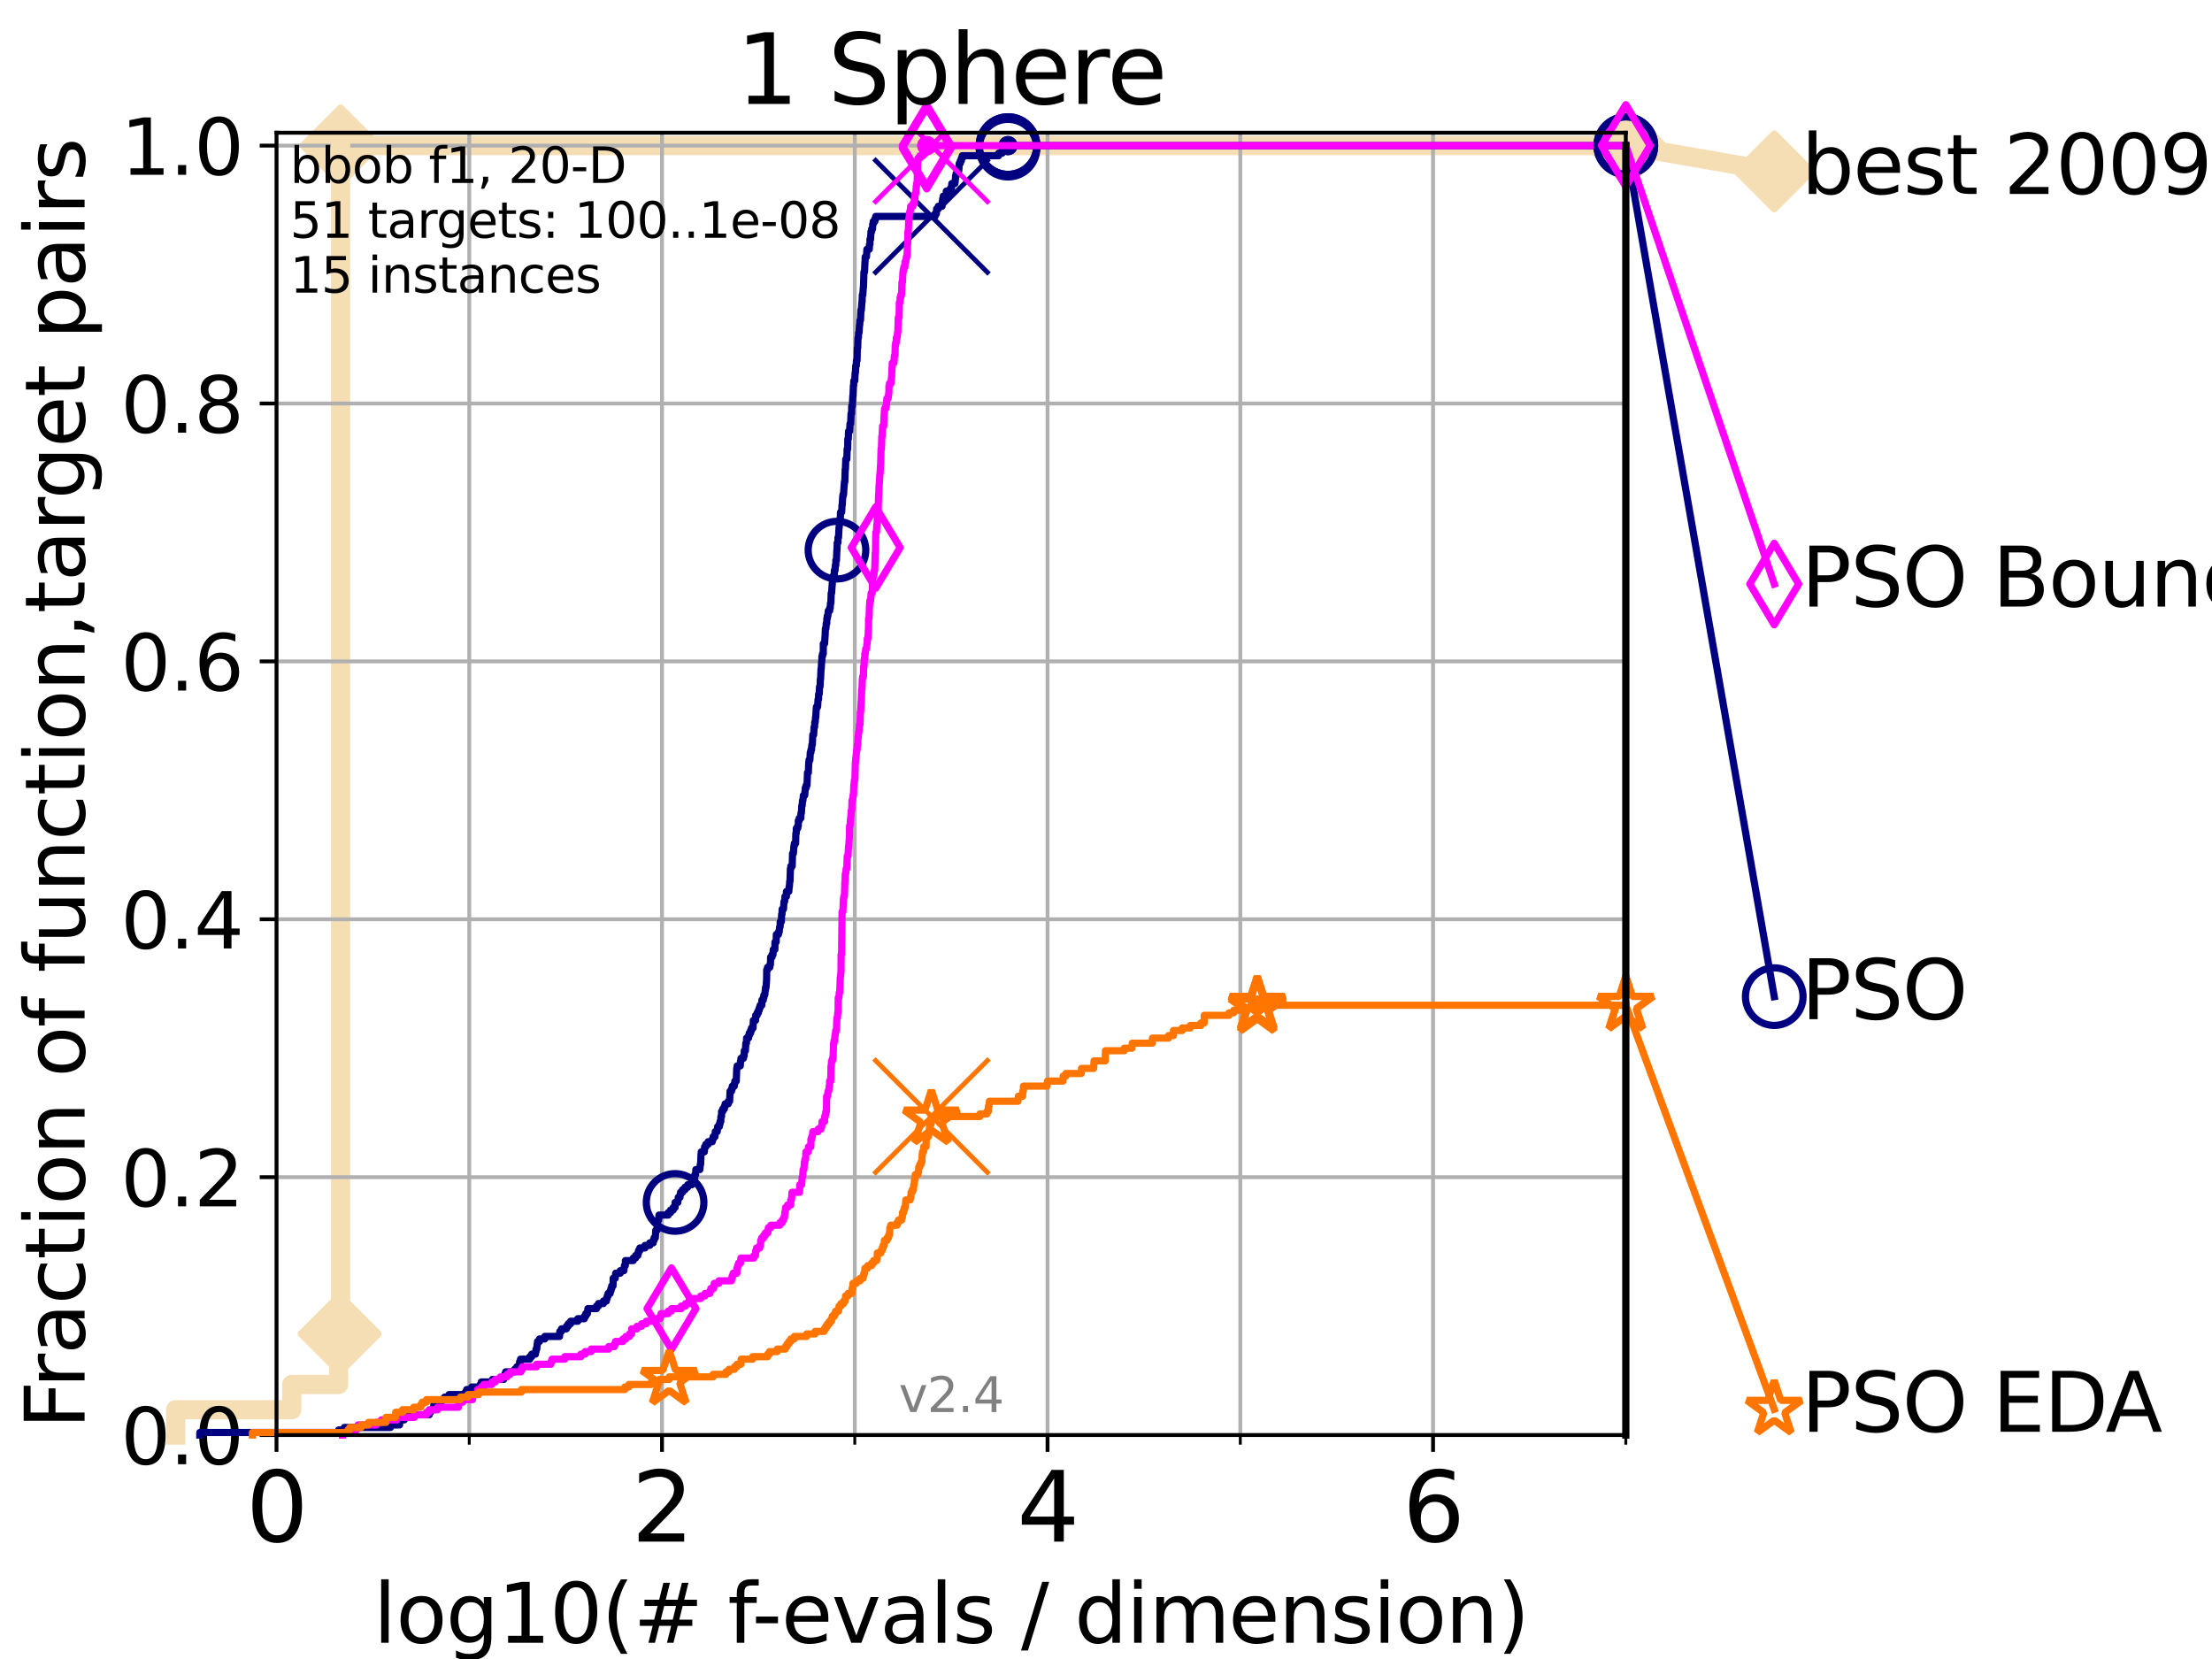 <?xml version="1.0" encoding="utf-8" standalone="no"?>
<!DOCTYPE svg PUBLIC "-//W3C//DTD SVG 1.1//EN"
  "http://www.w3.org/Graphics/SVG/1.1/DTD/svg11.dtd">
<svg height="345.6pt" version="1.1" viewBox="0 0 460.8 345.6" width="460.8pt" xmlns="http://www.w3.org/2000/svg" xmlns:xlink="http://www.w3.org/1999/xlink">
 <defs>
  <style type="text/css">*{stroke-linecap:butt;stroke-linejoin:round;}</style>
 </defs>
 <g id="figure_1">
  <g id="patch_1">
   <path d="M 0 345.6 
L 460.8 345.6 
L 460.8 0 
L 0 0 
z
" style="fill:#ffffff;"/>
  </g>
  <g id="axes_1">
   <g id="patch_2">
    <path d="M 57.6 298.944 
L 338.688 298.944 
L 338.688 27.648 
L 57.6 27.648 
z
" style="fill:#ffffff;"/>
   </g>
   <g id="line2d_1">
    <path d="M 36.604 298.944 
L 36.604 293.677 
L 60.78 293.677 
L 60.78 288.41 
L 70.539 288.41 
L 70.539 277.877 
L 70.949 277.877 
L 70.949 30.334 
L 338.688 30.334 
" style="fill:none;stroke:#f5deb3;stroke-linecap:square;stroke-width:4;"/>
   </g>
   <g id="line2d_2">
    <defs>
     <path d="M 0 7.778 
L 7.778 0 
L 0 -7.778 
L -7.778 0 
z
" id="m65fd502d17" style="stroke:#f5deb3;stroke-linejoin:miter;stroke-width:1.5;"/>
    </defs>
    <g>
     <use style="fill:#f5deb3;stroke:#f5deb3;stroke-linejoin:miter;stroke-width:1.5;" x="70.539" xlink:href="#m65fd502d17" y="277.877"/>
     <use style="fill:#f5deb3;stroke:#f5deb3;stroke-linejoin:miter;stroke-width:1.5;" x="70.949" xlink:href="#m65fd502d17" y="277.877"/>
     <use style="fill:#f5deb3;stroke:#f5deb3;stroke-linejoin:miter;stroke-width:1.5;" x="70.949" xlink:href="#m65fd502d17" y="277.877"/>
     <use style="fill:#f5deb3;stroke:#f5deb3;stroke-linejoin:miter;stroke-width:1.5;" x="70.949" xlink:href="#m65fd502d17" y="30.334"/>
     <use style="fill:#f5deb3;stroke:#f5deb3;stroke-linejoin:miter;stroke-width:1.5;" x="70.949" xlink:href="#m65fd502d17" y="30.334"/>
     <use style="fill:#f5deb3;stroke:#f5deb3;stroke-linejoin:miter;stroke-width:1.5;" x="338.688" xlink:href="#m65fd502d17" y="30.334"/>
    </g>
   </g>
   <g id="line2d_3">
    <path style="fill:none;stroke:#f5deb3;stroke-linecap:square;stroke-width:4;"/>
    <g/>
   </g>
   <g id="line2d_4">
    <path d="M 338.688 30.334 
L 369.608 35.706 
" style="fill:none;stroke:#f5deb3;stroke-linecap:square;stroke-width:4;"/>
    <g>
     <use style="fill:#f5deb3;stroke:#f5deb3;stroke-linejoin:miter;stroke-width:1.5;" x="338.688" xlink:href="#m65fd502d17" y="30.334"/>
     <use style="fill:#f5deb3;stroke:#f5deb3;stroke-linejoin:miter;stroke-width:1.5;" x="369.608" xlink:href="#m65fd502d17" y="35.706"/>
    </g>
   </g>
   <g id="matplotlib.axis_1">
    <g id="xtick_1">
     <g id="line2d_5">
      <path clip-path="url(#p47d3a33980)" d="M 57.6 298.944 
L 57.6 27.648 
" style="fill:none;stroke:#b0b0b0;stroke-linecap:square;stroke-width:0.8;"/>
     </g>
     <g id="line2d_6">
      <defs>
       <path d="M 0 0 
L 0 3.5 
" id="mb31fe858fe" style="stroke:#000000;stroke-width:0.8;"/>
      </defs>
      <g>
       <use style="stroke:#000000;stroke-width:0.8;" x="57.6" xlink:href="#mb31fe858fe" y="298.944"/>
      </g>
     </g>
     <g id="text_1">
      <!-- 0 -->
      <g transform="translate(51.237 321.141)scale(0.2 -0.2)">
       <defs>
        <path d="M 2034 4250 
Q 1547 4250 1301 3770 
Q 1056 3291 1056 2328 
Q 1056 1369 1301 889 
Q 1547 409 2034 409 
Q 2525 409 2770 889 
Q 3016 1369 3016 2328 
Q 3016 3291 2770 3770 
Q 2525 4250 2034 4250 
z
M 2034 4750 
Q 2819 4750 3233 4129 
Q 3647 3509 3647 2328 
Q 3647 1150 3233 529 
Q 2819 -91 2034 -91 
Q 1250 -91 836 529 
Q 422 1150 422 2328 
Q 422 3509 836 4129 
Q 1250 4750 2034 4750 
z
" id="DejaVuSans-30" transform="scale(0.016)"/>
       </defs>
       <use xlink:href="#DejaVuSans-30"/>
      </g>
     </g>
    </g>
    <g id="xtick_2">
     <g id="line2d_7">
      <path clip-path="url(#p47d3a33980)" d="M 137.911 298.944 
L 137.911 27.648 
" style="fill:none;stroke:#b0b0b0;stroke-linecap:square;stroke-width:0.8;"/>
     </g>
     <g id="line2d_8">
      <g>
       <use style="stroke:#000000;stroke-width:0.8;" x="137.911" xlink:href="#mb31fe858fe" y="298.944"/>
      </g>
     </g>
     <g id="text_2">
      <!-- 2 -->
      <g transform="translate(131.548 321.141)scale(0.2 -0.2)">
       <defs>
        <path d="M 1228 531 
L 3431 531 
L 3431 0 
L 469 0 
L 469 531 
Q 828 903 1448 1529 
Q 2069 2156 2228 2338 
Q 2531 2678 2651 2914 
Q 2772 3150 2772 3378 
Q 2772 3750 2511 3984 
Q 2250 4219 1831 4219 
Q 1534 4219 1204 4116 
Q 875 4013 500 3803 
L 500 4441 
Q 881 4594 1212 4672 
Q 1544 4750 1819 4750 
Q 2544 4750 2975 4387 
Q 3406 4025 3406 3419 
Q 3406 3131 3298 2873 
Q 3191 2616 2906 2266 
Q 2828 2175 2409 1742 
Q 1991 1309 1228 531 
z
" id="DejaVuSans-32" transform="scale(0.016)"/>
       </defs>
       <use xlink:href="#DejaVuSans-32"/>
      </g>
     </g>
    </g>
    <g id="xtick_3">
     <g id="line2d_9">
      <path clip-path="url(#p47d3a33980)" d="M 218.222 298.944 
L 218.222 27.648 
" style="fill:none;stroke:#b0b0b0;stroke-linecap:square;stroke-width:0.8;"/>
     </g>
     <g id="line2d_10">
      <g>
       <use style="stroke:#000000;stroke-width:0.8;" x="218.222" xlink:href="#mb31fe858fe" y="298.944"/>
      </g>
     </g>
     <g id="text_3">
      <!-- 4 -->
      <g transform="translate(211.859 321.141)scale(0.2 -0.2)">
       <defs>
        <path d="M 2419 4116 
L 825 1625 
L 2419 1625 
L 2419 4116 
z
M 2253 4666 
L 3047 4666 
L 3047 1625 
L 3713 1625 
L 3713 1100 
L 3047 1100 
L 3047 0 
L 2419 0 
L 2419 1100 
L 313 1100 
L 313 1709 
L 2253 4666 
z
" id="DejaVuSans-34" transform="scale(0.016)"/>
       </defs>
       <use xlink:href="#DejaVuSans-34"/>
      </g>
     </g>
    </g>
    <g id="xtick_4">
     <g id="line2d_11">
      <path clip-path="url(#p47d3a33980)" d="M 298.533 298.944 
L 298.533 27.648 
" style="fill:none;stroke:#b0b0b0;stroke-linecap:square;stroke-width:0.8;"/>
     </g>
     <g id="line2d_12">
      <g>
       <use style="stroke:#000000;stroke-width:0.8;" x="298.533" xlink:href="#mb31fe858fe" y="298.944"/>
      </g>
     </g>
     <g id="text_4">
      <!-- 6 -->
      <g transform="translate(292.17 321.141)scale(0.2 -0.2)">
       <defs>
        <path d="M 2113 2584 
Q 1688 2584 1439 2293 
Q 1191 2003 1191 1497 
Q 1191 994 1439 701 
Q 1688 409 2113 409 
Q 2538 409 2786 701 
Q 3034 994 3034 1497 
Q 3034 2003 2786 2293 
Q 2538 2584 2113 2584 
z
M 3366 4563 
L 3366 3988 
Q 3128 4100 2886 4159 
Q 2644 4219 2406 4219 
Q 1781 4219 1451 3797 
Q 1122 3375 1075 2522 
Q 1259 2794 1537 2939 
Q 1816 3084 2150 3084 
Q 2853 3084 3261 2657 
Q 3669 2231 3669 1497 
Q 3669 778 3244 343 
Q 2819 -91 2113 -91 
Q 1303 -91 875 529 
Q 447 1150 447 2328 
Q 447 3434 972 4092 
Q 1497 4750 2381 4750 
Q 2619 4750 2861 4703 
Q 3103 4656 3366 4563 
z
" id="DejaVuSans-36" transform="scale(0.016)"/>
       </defs>
       <use xlink:href="#DejaVuSans-36"/>
      </g>
     </g>
    </g>
    <g id="xtick_5">
     <g id="line2d_13">
      <path clip-path="url(#p47d3a33980)" d="M 97.755 298.944 
L 97.755 27.648 
" style="fill:none;stroke:#b0b0b0;stroke-linecap:square;stroke-width:0.8;"/>
     </g>
     <g id="line2d_14">
      <defs>
       <path d="M 0 0 
L 0 2 
" id="m521068b68d" style="stroke:#000000;stroke-width:0.6;"/>
      </defs>
      <g>
       <use style="stroke:#000000;stroke-width:0.6;" x="97.755" xlink:href="#m521068b68d" y="298.944"/>
      </g>
     </g>
    </g>
    <g id="xtick_6">
     <g id="line2d_15">
      <path clip-path="url(#p47d3a33980)" d="M 178.066 298.944 
L 178.066 27.648 
" style="fill:none;stroke:#b0b0b0;stroke-linecap:square;stroke-width:0.8;"/>
     </g>
     <g id="line2d_16">
      <g>
       <use style="stroke:#000000;stroke-width:0.6;" x="178.066" xlink:href="#m521068b68d" y="298.944"/>
      </g>
     </g>
    </g>
    <g id="xtick_7">
     <g id="line2d_17">
      <path clip-path="url(#p47d3a33980)" d="M 258.377 298.944 
L 258.377 27.648 
" style="fill:none;stroke:#b0b0b0;stroke-linecap:square;stroke-width:0.8;"/>
     </g>
     <g id="line2d_18">
      <g>
       <use style="stroke:#000000;stroke-width:0.6;" x="258.377" xlink:href="#m521068b68d" y="298.944"/>
      </g>
     </g>
    </g>
    <g id="xtick_8">
     <g id="line2d_19">
      <path clip-path="url(#p47d3a33980)" d="M 338.688 298.944 
L 338.688 27.648 
" style="fill:none;stroke:#b0b0b0;stroke-linecap:square;stroke-width:0.8;"/>
     </g>
     <g id="line2d_20">
      <g>
       <use style="stroke:#000000;stroke-width:0.6;" x="338.688" xlink:href="#m521068b68d" y="298.944"/>
      </g>
     </g>
    </g>
    <g id="text_5">
     <!-- log10(# f-evals / dimension) -->
     <g transform="translate(77.764 342.218)scale(0.17 -0.17)">
      <defs>
       <path d="M 603 4863 
L 1178 4863 
L 1178 0 
L 603 0 
L 603 4863 
z
" id="DejaVuSans-6c" transform="scale(0.016)"/>
       <path d="M 1959 3097 
Q 1497 3097 1228 2736 
Q 959 2375 959 1747 
Q 959 1119 1226 758 
Q 1494 397 1959 397 
Q 2419 397 2687 759 
Q 2956 1122 2956 1747 
Q 2956 2369 2687 2733 
Q 2419 3097 1959 3097 
z
M 1959 3584 
Q 2709 3584 3137 3096 
Q 3566 2609 3566 1747 
Q 3566 888 3137 398 
Q 2709 -91 1959 -91 
Q 1206 -91 779 398 
Q 353 888 353 1747 
Q 353 2609 779 3096 
Q 1206 3584 1959 3584 
z
" id="DejaVuSans-6f" transform="scale(0.016)"/>
       <path d="M 2906 1791 
Q 2906 2416 2648 2759 
Q 2391 3103 1925 3103 
Q 1463 3103 1205 2759 
Q 947 2416 947 1791 
Q 947 1169 1205 825 
Q 1463 481 1925 481 
Q 2391 481 2648 825 
Q 2906 1169 2906 1791 
z
M 3481 434 
Q 3481 -459 3084 -895 
Q 2688 -1331 1869 -1331 
Q 1566 -1331 1297 -1286 
Q 1028 -1241 775 -1147 
L 775 -588 
Q 1028 -725 1275 -790 
Q 1522 -856 1778 -856 
Q 2344 -856 2625 -561 
Q 2906 -266 2906 331 
L 2906 616 
Q 2728 306 2450 153 
Q 2172 0 1784 0 
Q 1141 0 747 490 
Q 353 981 353 1791 
Q 353 2603 747 3093 
Q 1141 3584 1784 3584 
Q 2172 3584 2450 3431 
Q 2728 3278 2906 2969 
L 2906 3500 
L 3481 3500 
L 3481 434 
z
" id="DejaVuSans-67" transform="scale(0.016)"/>
       <path d="M 794 531 
L 1825 531 
L 1825 4091 
L 703 3866 
L 703 4441 
L 1819 4666 
L 2450 4666 
L 2450 531 
L 3481 531 
L 3481 0 
L 794 0 
L 794 531 
z
" id="DejaVuSans-31" transform="scale(0.016)"/>
       <path d="M 1984 4856 
Q 1566 4138 1362 3434 
Q 1159 2731 1159 2009 
Q 1159 1288 1364 580 
Q 1569 -128 1984 -844 
L 1484 -844 
Q 1016 -109 783 600 
Q 550 1309 550 2009 
Q 550 2706 781 3412 
Q 1013 4119 1484 4856 
L 1984 4856 
z
" id="DejaVuSans-28" transform="scale(0.016)"/>
       <path d="M 3272 2816 
L 2363 2816 
L 2100 1772 
L 3016 1772 
L 3272 2816 
z
M 2803 4594 
L 2478 3297 
L 3391 3297 
L 3719 4594 
L 4219 4594 
L 3897 3297 
L 4872 3297 
L 4872 2816 
L 3775 2816 
L 3519 1772 
L 4513 1772 
L 4513 1294 
L 3397 1294 
L 3072 0 
L 2572 0 
L 2894 1294 
L 1978 1294 
L 1656 0 
L 1153 0 
L 1478 1294 
L 494 1294 
L 494 1772 
L 1594 1772 
L 1856 2816 
L 850 2816 
L 850 3297 
L 1978 3297 
L 2297 4594 
L 2803 4594 
z
" id="DejaVuSans-23" transform="scale(0.016)"/>
       <path id="DejaVuSans-20" transform="scale(0.016)"/>
       <path d="M 2375 4863 
L 2375 4384 
L 1825 4384 
Q 1516 4384 1395 4259 
Q 1275 4134 1275 3809 
L 1275 3500 
L 2222 3500 
L 2222 3053 
L 1275 3053 
L 1275 0 
L 697 0 
L 697 3053 
L 147 3053 
L 147 3500 
L 697 3500 
L 697 3744 
Q 697 4328 969 4595 
Q 1241 4863 1831 4863 
L 2375 4863 
z
" id="DejaVuSans-66" transform="scale(0.016)"/>
       <path d="M 313 2009 
L 1997 2009 
L 1997 1497 
L 313 1497 
L 313 2009 
z
" id="DejaVuSans-2d" transform="scale(0.016)"/>
       <path d="M 3597 1894 
L 3597 1613 
L 953 1613 
Q 991 1019 1311 708 
Q 1631 397 2203 397 
Q 2534 397 2845 478 
Q 3156 559 3463 722 
L 3463 178 
Q 3153 47 2828 -22 
Q 2503 -91 2169 -91 
Q 1331 -91 842 396 
Q 353 884 353 1716 
Q 353 2575 817 3079 
Q 1281 3584 2069 3584 
Q 2775 3584 3186 3129 
Q 3597 2675 3597 1894 
z
M 3022 2063 
Q 3016 2534 2758 2815 
Q 2500 3097 2075 3097 
Q 1594 3097 1305 2825 
Q 1016 2553 972 2059 
L 3022 2063 
z
" id="DejaVuSans-65" transform="scale(0.016)"/>
       <path d="M 191 3500 
L 800 3500 
L 1894 563 
L 2988 3500 
L 3597 3500 
L 2284 0 
L 1503 0 
L 191 3500 
z
" id="DejaVuSans-76" transform="scale(0.016)"/>
       <path d="M 2194 1759 
Q 1497 1759 1228 1600 
Q 959 1441 959 1056 
Q 959 750 1161 570 
Q 1363 391 1709 391 
Q 2188 391 2477 730 
Q 2766 1069 2766 1631 
L 2766 1759 
L 2194 1759 
z
M 3341 1997 
L 3341 0 
L 2766 0 
L 2766 531 
Q 2569 213 2275 61 
Q 1981 -91 1556 -91 
Q 1019 -91 701 211 
Q 384 513 384 1019 
Q 384 1609 779 1909 
Q 1175 2209 1959 2209 
L 2766 2209 
L 2766 2266 
Q 2766 2663 2505 2880 
Q 2244 3097 1772 3097 
Q 1472 3097 1187 3025 
Q 903 2953 641 2809 
L 641 3341 
Q 956 3463 1253 3523 
Q 1550 3584 1831 3584 
Q 2591 3584 2966 3190 
Q 3341 2797 3341 1997 
z
" id="DejaVuSans-61" transform="scale(0.016)"/>
       <path d="M 2834 3397 
L 2834 2853 
Q 2591 2978 2328 3040 
Q 2066 3103 1784 3103 
Q 1356 3103 1142 2972 
Q 928 2841 928 2578 
Q 928 2378 1081 2264 
Q 1234 2150 1697 2047 
L 1894 2003 
Q 2506 1872 2764 1633 
Q 3022 1394 3022 966 
Q 3022 478 2636 193 
Q 2250 -91 1575 -91 
Q 1294 -91 989 -36 
Q 684 19 347 128 
L 347 722 
Q 666 556 975 473 
Q 1284 391 1588 391 
Q 1994 391 2212 530 
Q 2431 669 2431 922 
Q 2431 1156 2273 1281 
Q 2116 1406 1581 1522 
L 1381 1569 
Q 847 1681 609 1914 
Q 372 2147 372 2553 
Q 372 3047 722 3315 
Q 1072 3584 1716 3584 
Q 2034 3584 2315 3537 
Q 2597 3491 2834 3397 
z
" id="DejaVuSans-73" transform="scale(0.016)"/>
       <path d="M 1625 4666 
L 2156 4666 
L 531 -594 
L 0 -594 
L 1625 4666 
z
" id="DejaVuSans-2f" transform="scale(0.016)"/>
       <path d="M 2906 2969 
L 2906 4863 
L 3481 4863 
L 3481 0 
L 2906 0 
L 2906 525 
Q 2725 213 2448 61 
Q 2172 -91 1784 -91 
Q 1150 -91 751 415 
Q 353 922 353 1747 
Q 353 2572 751 3078 
Q 1150 3584 1784 3584 
Q 2172 3584 2448 3432 
Q 2725 3281 2906 2969 
z
M 947 1747 
Q 947 1113 1208 752 
Q 1469 391 1925 391 
Q 2381 391 2643 752 
Q 2906 1113 2906 1747 
Q 2906 2381 2643 2742 
Q 2381 3103 1925 3103 
Q 1469 3103 1208 2742 
Q 947 2381 947 1747 
z
" id="DejaVuSans-64" transform="scale(0.016)"/>
       <path d="M 603 3500 
L 1178 3500 
L 1178 0 
L 603 0 
L 603 3500 
z
M 603 4863 
L 1178 4863 
L 1178 4134 
L 603 4134 
L 603 4863 
z
" id="DejaVuSans-69" transform="scale(0.016)"/>
       <path d="M 3328 2828 
Q 3544 3216 3844 3400 
Q 4144 3584 4550 3584 
Q 5097 3584 5394 3201 
Q 5691 2819 5691 2113 
L 5691 0 
L 5113 0 
L 5113 2094 
Q 5113 2597 4934 2840 
Q 4756 3084 4391 3084 
Q 3944 3084 3684 2787 
Q 3425 2491 3425 1978 
L 3425 0 
L 2847 0 
L 2847 2094 
Q 2847 2600 2669 2842 
Q 2491 3084 2119 3084 
Q 1678 3084 1418 2786 
Q 1159 2488 1159 1978 
L 1159 0 
L 581 0 
L 581 3500 
L 1159 3500 
L 1159 2956 
Q 1356 3278 1631 3431 
Q 1906 3584 2284 3584 
Q 2666 3584 2933 3390 
Q 3200 3197 3328 2828 
z
" id="DejaVuSans-6d" transform="scale(0.016)"/>
       <path d="M 3513 2113 
L 3513 0 
L 2938 0 
L 2938 2094 
Q 2938 2591 2744 2837 
Q 2550 3084 2163 3084 
Q 1697 3084 1428 2787 
Q 1159 2491 1159 1978 
L 1159 0 
L 581 0 
L 581 3500 
L 1159 3500 
L 1159 2956 
Q 1366 3272 1645 3428 
Q 1925 3584 2291 3584 
Q 2894 3584 3203 3211 
Q 3513 2838 3513 2113 
z
" id="DejaVuSans-6e" transform="scale(0.016)"/>
       <path d="M 513 4856 
L 1013 4856 
Q 1481 4119 1714 3412 
Q 1947 2706 1947 2009 
Q 1947 1309 1714 600 
Q 1481 -109 1013 -844 
L 513 -844 
Q 928 -128 1133 580 
Q 1338 1288 1338 2009 
Q 1338 2731 1133 3434 
Q 928 4138 513 4856 
z
" id="DejaVuSans-29" transform="scale(0.016)"/>
      </defs>
      <use xlink:href="#DejaVuSans-6c"/>
      <use x="27.783" xlink:href="#DejaVuSans-6f"/>
      <use x="88.965" xlink:href="#DejaVuSans-67"/>
      <use x="152.441" xlink:href="#DejaVuSans-31"/>
      <use x="216.064" xlink:href="#DejaVuSans-30"/>
      <use x="279.688" xlink:href="#DejaVuSans-28"/>
      <use x="318.701" xlink:href="#DejaVuSans-23"/>
      <use x="402.49" xlink:href="#DejaVuSans-20"/>
      <use x="434.277" xlink:href="#DejaVuSans-66"/>
      <use x="463.982" xlink:href="#DejaVuSans-2d"/>
      <use x="500.066" xlink:href="#DejaVuSans-65"/>
      <use x="561.59" xlink:href="#DejaVuSans-76"/>
      <use x="620.77" xlink:href="#DejaVuSans-61"/>
      <use x="682.049" xlink:href="#DejaVuSans-6c"/>
      <use x="709.832" xlink:href="#DejaVuSans-73"/>
      <use x="761.932" xlink:href="#DejaVuSans-20"/>
      <use x="793.719" xlink:href="#DejaVuSans-2f"/>
      <use x="827.41" xlink:href="#DejaVuSans-20"/>
      <use x="859.197" xlink:href="#DejaVuSans-64"/>
      <use x="922.674" xlink:href="#DejaVuSans-69"/>
      <use x="950.457" xlink:href="#DejaVuSans-6d"/>
      <use x="1047.869" xlink:href="#DejaVuSans-65"/>
      <use x="1109.393" xlink:href="#DejaVuSans-6e"/>
      <use x="1172.771" xlink:href="#DejaVuSans-73"/>
      <use x="1224.871" xlink:href="#DejaVuSans-69"/>
      <use x="1252.654" xlink:href="#DejaVuSans-6f"/>
      <use x="1313.836" xlink:href="#DejaVuSans-6e"/>
      <use x="1377.215" xlink:href="#DejaVuSans-29"/>
     </g>
    </g>
   </g>
   <g id="matplotlib.axis_2">
    <g id="ytick_1">
     <g id="line2d_21">
      <path clip-path="url(#p47d3a33980)" d="M 57.6 298.944 
L 338.688 298.944 
" style="fill:none;stroke:#b0b0b0;stroke-linecap:square;stroke-width:0.8;"/>
     </g>
     <g id="line2d_22">
      <defs>
       <path d="M 0 0 
L -3.5 0 
" id="m2e59359b33" style="stroke:#000000;stroke-width:0.8;"/>
      </defs>
      <g>
       <use style="stroke:#000000;stroke-width:0.8;" x="57.6" xlink:href="#m2e59359b33" y="298.944"/>
      </g>
     </g>
     <g id="text_6">
      <!-- 0.0 -->
      <g transform="translate(25.155 305.023)scale(0.16 -0.16)">
       <defs>
        <path d="M 684 794 
L 1344 794 
L 1344 0 
L 684 0 
L 684 794 
z
" id="DejaVuSans-2e" transform="scale(0.016)"/>
       </defs>
       <use xlink:href="#DejaVuSans-30"/>
       <use x="63.623" xlink:href="#DejaVuSans-2e"/>
       <use x="95.41" xlink:href="#DejaVuSans-30"/>
      </g>
     </g>
    </g>
    <g id="ytick_2">
     <g id="line2d_23">
      <path clip-path="url(#p47d3a33980)" d="M 57.6 245.222 
L 338.688 245.222 
" style="fill:none;stroke:#b0b0b0;stroke-linecap:square;stroke-width:0.8;"/>
     </g>
     <g id="line2d_24">
      <g>
       <use style="stroke:#000000;stroke-width:0.8;" x="57.6" xlink:href="#m2e59359b33" y="245.222"/>
      </g>
     </g>
     <g id="text_7">
      <!-- 0.2 -->
      <g transform="translate(25.155 251.301)scale(0.16 -0.16)">
       <use xlink:href="#DejaVuSans-30"/>
       <use x="63.623" xlink:href="#DejaVuSans-2e"/>
       <use x="95.41" xlink:href="#DejaVuSans-32"/>
      </g>
     </g>
    </g>
    <g id="ytick_3">
     <g id="line2d_25">
      <path clip-path="url(#p47d3a33980)" d="M 57.6 191.5 
L 338.688 191.5 
" style="fill:none;stroke:#b0b0b0;stroke-linecap:square;stroke-width:0.8;"/>
     </g>
     <g id="line2d_26">
      <g>
       <use style="stroke:#000000;stroke-width:0.8;" x="57.6" xlink:href="#m2e59359b33" y="191.5"/>
      </g>
     </g>
     <g id="text_8">
      <!-- 0.4 -->
      <g transform="translate(25.155 197.579)scale(0.16 -0.16)">
       <use xlink:href="#DejaVuSans-30"/>
       <use x="63.623" xlink:href="#DejaVuSans-2e"/>
       <use x="95.41" xlink:href="#DejaVuSans-34"/>
      </g>
     </g>
    </g>
    <g id="ytick_4">
     <g id="line2d_27">
      <path clip-path="url(#p47d3a33980)" d="M 57.6 137.778 
L 338.688 137.778 
" style="fill:none;stroke:#b0b0b0;stroke-linecap:square;stroke-width:0.8;"/>
     </g>
     <g id="line2d_28">
      <g>
       <use style="stroke:#000000;stroke-width:0.8;" x="57.6" xlink:href="#m2e59359b33" y="137.778"/>
      </g>
     </g>
     <g id="text_9">
      <!-- 0.6 -->
      <g transform="translate(25.155 143.857)scale(0.16 -0.16)">
       <use xlink:href="#DejaVuSans-30"/>
       <use x="63.623" xlink:href="#DejaVuSans-2e"/>
       <use x="95.41" xlink:href="#DejaVuSans-36"/>
      </g>
     </g>
    </g>
    <g id="ytick_5">
     <g id="line2d_29">
      <path clip-path="url(#p47d3a33980)" d="M 57.6 84.056 
L 338.688 84.056 
" style="fill:none;stroke:#b0b0b0;stroke-linecap:square;stroke-width:0.8;"/>
     </g>
     <g id="line2d_30">
      <g>
       <use style="stroke:#000000;stroke-width:0.8;" x="57.6" xlink:href="#m2e59359b33" y="84.056"/>
      </g>
     </g>
     <g id="text_10">
      <!-- 0.8 -->
      <g transform="translate(25.155 90.135)scale(0.16 -0.16)">
       <defs>
        <path d="M 2034 2216 
Q 1584 2216 1326 1975 
Q 1069 1734 1069 1313 
Q 1069 891 1326 650 
Q 1584 409 2034 409 
Q 2484 409 2743 651 
Q 3003 894 3003 1313 
Q 3003 1734 2745 1975 
Q 2488 2216 2034 2216 
z
M 1403 2484 
Q 997 2584 770 2862 
Q 544 3141 544 3541 
Q 544 4100 942 4425 
Q 1341 4750 2034 4750 
Q 2731 4750 3128 4425 
Q 3525 4100 3525 3541 
Q 3525 3141 3298 2862 
Q 3072 2584 2669 2484 
Q 3125 2378 3379 2068 
Q 3634 1759 3634 1313 
Q 3634 634 3220 271 
Q 2806 -91 2034 -91 
Q 1263 -91 848 271 
Q 434 634 434 1313 
Q 434 1759 690 2068 
Q 947 2378 1403 2484 
z
M 1172 3481 
Q 1172 3119 1398 2916 
Q 1625 2713 2034 2713 
Q 2441 2713 2670 2916 
Q 2900 3119 2900 3481 
Q 2900 3844 2670 4047 
Q 2441 4250 2034 4250 
Q 1625 4250 1398 4047 
Q 1172 3844 1172 3481 
z
" id="DejaVuSans-38" transform="scale(0.016)"/>
       </defs>
       <use xlink:href="#DejaVuSans-30"/>
       <use x="63.623" xlink:href="#DejaVuSans-2e"/>
       <use x="95.41" xlink:href="#DejaVuSans-38"/>
      </g>
     </g>
    </g>
    <g id="ytick_6">
     <g id="line2d_31">
      <path clip-path="url(#p47d3a33980)" d="M 57.6 30.334 
L 338.688 30.334 
" style="fill:none;stroke:#b0b0b0;stroke-linecap:square;stroke-width:0.8;"/>
     </g>
     <g id="line2d_32">
      <g>
       <use style="stroke:#000000;stroke-width:0.8;" x="57.6" xlink:href="#m2e59359b33" y="30.334"/>
      </g>
     </g>
     <g id="text_11">
      <!-- 1.0 -->
      <g transform="translate(25.155 36.413)scale(0.16 -0.16)">
       <use xlink:href="#DejaVuSans-31"/>
       <use x="63.623" xlink:href="#DejaVuSans-2e"/>
       <use x="95.41" xlink:href="#DejaVuSans-30"/>
      </g>
     </g>
    </g>
    <g id="text_12">
     <!-- Fraction of function,target pairs -->
     <g transform="translate(17.62 297.681)rotate(-90)scale(0.17 -0.17)">
      <defs>
       <path d="M 628 4666 
L 3309 4666 
L 3309 4134 
L 1259 4134 
L 1259 2759 
L 3109 2759 
L 3109 2228 
L 1259 2228 
L 1259 0 
L 628 0 
L 628 4666 
z
" id="DejaVuSans-46" transform="scale(0.016)"/>
       <path d="M 2631 2963 
Q 2534 3019 2420 3045 
Q 2306 3072 2169 3072 
Q 1681 3072 1420 2755 
Q 1159 2438 1159 1844 
L 1159 0 
L 581 0 
L 581 3500 
L 1159 3500 
L 1159 2956 
Q 1341 3275 1631 3429 
Q 1922 3584 2338 3584 
Q 2397 3584 2469 3576 
Q 2541 3569 2628 3553 
L 2631 2963 
z
" id="DejaVuSans-72" transform="scale(0.016)"/>
       <path d="M 3122 3366 
L 3122 2828 
Q 2878 2963 2633 3030 
Q 2388 3097 2138 3097 
Q 1578 3097 1268 2742 
Q 959 2388 959 1747 
Q 959 1106 1268 751 
Q 1578 397 2138 397 
Q 2388 397 2633 464 
Q 2878 531 3122 666 
L 3122 134 
Q 2881 22 2623 -34 
Q 2366 -91 2075 -91 
Q 1284 -91 818 406 
Q 353 903 353 1747 
Q 353 2603 823 3093 
Q 1294 3584 2113 3584 
Q 2378 3584 2631 3529 
Q 2884 3475 3122 3366 
z
" id="DejaVuSans-63" transform="scale(0.016)"/>
       <path d="M 1172 4494 
L 1172 3500 
L 2356 3500 
L 2356 3053 
L 1172 3053 
L 1172 1153 
Q 1172 725 1289 603 
Q 1406 481 1766 481 
L 2356 481 
L 2356 0 
L 1766 0 
Q 1100 0 847 248 
Q 594 497 594 1153 
L 594 3053 
L 172 3053 
L 172 3500 
L 594 3500 
L 594 4494 
L 1172 4494 
z
" id="DejaVuSans-74" transform="scale(0.016)"/>
       <path d="M 544 1381 
L 544 3500 
L 1119 3500 
L 1119 1403 
Q 1119 906 1312 657 
Q 1506 409 1894 409 
Q 2359 409 2629 706 
Q 2900 1003 2900 1516 
L 2900 3500 
L 3475 3500 
L 3475 0 
L 2900 0 
L 2900 538 
Q 2691 219 2414 64 
Q 2138 -91 1772 -91 
Q 1169 -91 856 284 
Q 544 659 544 1381 
z
M 1991 3584 
L 1991 3584 
z
" id="DejaVuSans-75" transform="scale(0.016)"/>
       <path d="M 750 794 
L 1409 794 
L 1409 256 
L 897 -744 
L 494 -744 
L 750 256 
L 750 794 
z
" id="DejaVuSans-2c" transform="scale(0.016)"/>
       <path d="M 1159 525 
L 1159 -1331 
L 581 -1331 
L 581 3500 
L 1159 3500 
L 1159 2969 
Q 1341 3281 1617 3432 
Q 1894 3584 2278 3584 
Q 2916 3584 3314 3078 
Q 3713 2572 3713 1747 
Q 3713 922 3314 415 
Q 2916 -91 2278 -91 
Q 1894 -91 1617 61 
Q 1341 213 1159 525 
z
M 3116 1747 
Q 3116 2381 2855 2742 
Q 2594 3103 2138 3103 
Q 1681 3103 1420 2742 
Q 1159 2381 1159 1747 
Q 1159 1113 1420 752 
Q 1681 391 2138 391 
Q 2594 391 2855 752 
Q 3116 1113 3116 1747 
z
" id="DejaVuSans-70" transform="scale(0.016)"/>
      </defs>
      <use xlink:href="#DejaVuSans-46"/>
      <use x="50.27" xlink:href="#DejaVuSans-72"/>
      <use x="91.383" xlink:href="#DejaVuSans-61"/>
      <use x="152.662" xlink:href="#DejaVuSans-63"/>
      <use x="207.643" xlink:href="#DejaVuSans-74"/>
      <use x="246.852" xlink:href="#DejaVuSans-69"/>
      <use x="274.635" xlink:href="#DejaVuSans-6f"/>
      <use x="335.816" xlink:href="#DejaVuSans-6e"/>
      <use x="399.195" xlink:href="#DejaVuSans-20"/>
      <use x="430.982" xlink:href="#DejaVuSans-6f"/>
      <use x="492.164" xlink:href="#DejaVuSans-66"/>
      <use x="527.369" xlink:href="#DejaVuSans-20"/>
      <use x="559.156" xlink:href="#DejaVuSans-66"/>
      <use x="594.361" xlink:href="#DejaVuSans-75"/>
      <use x="657.74" xlink:href="#DejaVuSans-6e"/>
      <use x="721.119" xlink:href="#DejaVuSans-63"/>
      <use x="776.1" xlink:href="#DejaVuSans-74"/>
      <use x="815.309" xlink:href="#DejaVuSans-69"/>
      <use x="843.092" xlink:href="#DejaVuSans-6f"/>
      <use x="904.273" xlink:href="#DejaVuSans-6e"/>
      <use x="967.652" xlink:href="#DejaVuSans-2c"/>
      <use x="999.439" xlink:href="#DejaVuSans-74"/>
      <use x="1038.648" xlink:href="#DejaVuSans-61"/>
      <use x="1099.928" xlink:href="#DejaVuSans-72"/>
      <use x="1139.291" xlink:href="#DejaVuSans-67"/>
      <use x="1202.768" xlink:href="#DejaVuSans-65"/>
      <use x="1264.291" xlink:href="#DejaVuSans-74"/>
      <use x="1303.5" xlink:href="#DejaVuSans-20"/>
      <use x="1335.287" xlink:href="#DejaVuSans-70"/>
      <use x="1398.764" xlink:href="#DejaVuSans-61"/>
      <use x="1460.043" xlink:href="#DejaVuSans-69"/>
      <use x="1487.826" xlink:href="#DejaVuSans-72"/>
      <use x="1528.939" xlink:href="#DejaVuSans-73"/>
     </g>
    </g>
   </g>
   <g id="line2d_33">
    <defs>
     <path d="M 0 1.5 
C 0.398 1.5 0.779 1.342 1.061 1.061 
C 1.342 0.779 1.5 0.398 1.5 0 
C 1.5 -0.398 1.342 -0.779 1.061 -1.061 
C 0.779 -1.342 0.398 -1.5 0 -1.5 
C -0.398 -1.5 -0.779 -1.342 -1.061 -1.061 
C -1.342 -0.779 -1.5 -0.398 -1.5 0 
C -1.5 0.398 -1.342 0.779 -1.061 1.061 
C -0.779 1.342 -0.398 1.5 0 1.5 
z
" id="m62bdf89431" style="stroke:#f5deb3;"/>
    </defs>
    <g>
     <use style="fill:#f5deb3;stroke:#f5deb3;" x="70.949" xlink:href="#m62bdf89431" y="30.334"/>
     <use style="fill:#f5deb3;stroke:#f5deb3;" x="70.949" xlink:href="#m62bdf89431" y="30.334"/>
    </g>
   </g>
   <g id="line2d_34">
    <defs>
     <path d="M 0 1.5 
C 0.398 1.5 0.779 1.342 1.061 1.061 
C 1.342 0.779 1.5 0.398 1.5 0 
C 1.5 -0.398 1.342 -0.779 1.061 -1.061 
C 0.779 -1.342 0.398 -1.5 0 -1.5 
C -0.398 -1.5 -0.779 -1.342 -1.061 -1.061 
C -1.342 -0.779 -1.5 -0.398 -1.5 0 
C -1.5 0.398 -1.342 0.779 -1.061 1.061 
C -0.779 1.342 -0.398 1.5 0 1.5 
z
" id="m7937e2bb4a" style="stroke:#000080;"/>
    </defs>
    <g>
     <use style="fill:#000080;stroke:#000080;" x="209.985" xlink:href="#m7937e2bb4a" y="30.334"/>
     <use style="fill:#000080;stroke:#000080;" x="209.985" xlink:href="#m7937e2bb4a" y="30.334"/>
    </g>
   </g>
   <g id="line2d_35">
    <path d="M 41.621 298.944 
L 41.621 298.417 
L 70.539 298.417 
L 70.539 297.891 
L 71.742 297.891 
L 71.742 297.364 
L 81.334 297.364 
L 81.334 296.837 
L 83.239 296.837 
L 83.239 295.784 
L 84.213 295.784 
L 84.213 295.257 
L 85.315 295.257 
L 85.315 294.731 
L 89.419 294.731 
L 89.419 294.204 
L 89.698 294.204 
L 89.698 293.677 
L 90.377 293.677 
L 90.377 292.624 
L 90.771 292.624 
L 90.771 292.097 
L 91.905 292.097 
L 91.905 291.57 
L 92.622 291.57 
L 92.622 291.044 
L 93.534 291.044 
L 93.534 290.517 
L 96.952 290.517 
L 96.952 289.99 
L 97.224 289.99 
L 97.224 289.464 
L 98.271 289.464 
L 98.271 288.937 
L 100.04 288.937 
L 100.04 288.41 
L 100.268 288.41 
L 100.268 287.884 
L 102.597 287.884 
L 102.597 287.357 
L 104.942 287.357 
L 104.942 286.83 
L 105.115 286.83 
L 105.115 286.304 
L 105.342 286.304 
L 105.342 285.777 
L 107.213 285.777 
L 107.213 285.25 
L 107.664 285.25 
L 107.664 284.723 
L 108.151 284.723 
L 108.247 283.67 
L 108.437 283.67 
L 108.437 283.143 
L 110.359 283.143 
L 110.359 282.617 
L 110.777 282.617 
L 110.777 282.09 
L 111.545 282.09 
L 111.545 281.563 
L 111.663 281.563 
L 111.663 281.037 
L 111.82 281.037 
L 111.897 279.983 
L 111.975 279.983 
L 111.975 279.457 
L 112.394 279.457 
L 112.394 278.93 
L 113.489 278.93 
L 113.489 278.403 
L 116.562 278.403 
L 116.621 277.35 
L 116.972 277.35 
L 116.972 276.823 
L 117.985 276.823 
L 117.985 276.296 
L 118.364 276.296 
L 118.364 275.77 
L 118.865 275.77 
L 118.865 275.243 
L 120.358 275.243 
L 120.358 274.716 
L 121.734 274.716 
L 121.734 274.19 
L 122.018 274.19 
L 122.018 273.663 
L 122.362 273.663 
L 122.468 272.61 
L 124.255 272.61 
L 124.255 272.083 
L 124.669 272.083 
L 124.669 271.556 
L 125.7 271.556 
L 125.7 271.03 
L 126.321 271.03 
L 126.321 270.503 
L 126.49 270.503 
L 126.49 269.976 
L 126.674 269.976 
L 126.674 269.45 
L 127.1 269.45 
L 127.1 268.923 
L 127.278 268.923 
L 127.278 268.396 
L 127.437 268.396 
L 127.437 267.87 
L 127.706 267.87 
L 127.737 266.289 
L 128.169 266.289 
L 128.26 265.236 
L 129.205 265.236 
L 129.205 264.709 
L 129.964 264.709 
L 130.073 263.656 
L 130.264 263.656 
L 130.291 262.603 
L 131.913 262.603 
L 131.913 262.076 
L 132.399 262.076 
L 132.399 261.549 
L 132.871 261.549 
L 132.871 261.023 
L 133.021 261.023 
L 133.021 260.496 
L 133.296 260.496 
L 133.296 259.969 
L 134.365 259.969 
L 134.365 259.443 
L 135.351 259.443 
L 135.351 258.916 
L 136.073 258.916 
L 136.073 258.389 
L 136.257 258.389 
L 136.257 257.862 
L 136.514 257.862 
L 136.608 256.282 
L 136.897 256.282 
L 136.98 254.176 
L 137.199 254.176 
L 137.281 253.122 
L 139.204 253.122 
L 139.204 252.596 
L 139.699 252.596 
L 139.699 252.069 
L 140.242 252.069 
L 140.242 251.542 
L 140.627 251.542 
L 140.634 250.489 
L 141.206 250.489 
L 141.293 249.436 
L 141.648 249.436 
L 141.648 248.909 
L 141.767 248.909 
L 141.767 248.382 
L 142.175 248.382 
L 142.175 247.855 
L 142.686 247.855 
L 142.686 247.329 
L 143.254 247.329 
L 143.254 246.802 
L 144.124 246.802 
L 144.124 246.275 
L 144.439 246.275 
L 144.439 245.749 
L 144.689 245.749 
L 144.742 244.695 
L 144.912 244.695 
L 144.959 243.642 
L 145.794 243.642 
L 145.871 242.589 
L 145.949 242.589 
L 146.031 240.482 
L 146.08 240.482 
L 146.08 239.955 
L 146.728 239.955 
L 146.781 238.902 
L 147.036 238.902 
L 147.036 238.375 
L 147.515 238.375 
L 147.515 237.848 
L 148.373 237.848 
L 148.373 237.322 
L 148.559 237.322 
L 148.559 236.795 
L 148.938 236.795 
L 148.998 235.742 
L 149.405 235.742 
L 149.504 234.688 
L 149.854 234.688 
L 149.854 234.162 
L 149.994 234.162 
L 149.994 233.635 
L 150.155 233.635 
L 150.181 232.582 
L 150.306 232.582 
L 150.314 231.528 
L 150.569 231.528 
L 150.569 231.001 
L 150.899 231.001 
L 150.899 230.475 
L 151.068 230.475 
L 151.068 229.948 
L 151.701 229.948 
L 151.701 229.421 
L 151.991 229.421 
L 152.084 227.315 
L 152.402 227.315 
L 152.402 226.788 
L 152.561 226.788 
L 152.561 226.261 
L 152.97 226.261 
L 152.97 225.735 
L 153.087 225.735 
L 153.087 225.208 
L 153.377 225.208 
L 153.474 222.575 
L 153.559 222.575 
L 153.559 222.048 
L 154.212 222.048 
L 154.27 220.994 
L 154.352 220.994 
L 154.352 220.468 
L 154.877 220.468 
L 154.877 219.941 
L 155.028 219.941 
L 155.044 218.888 
L 155.287 218.888 
L 155.368 217.308 
L 155.502 217.308 
L 155.524 216.254 
L 155.935 216.254 
L 155.935 215.728 
L 156.089 215.728 
L 156.089 215.201 
L 156.364 215.201 
L 156.364 214.674 
L 156.551 214.674 
L 156.551 214.148 
L 156.874 214.148 
L 156.936 212.567 
L 157.398 212.567 
L 157.427 211.514 
L 157.72 211.514 
L 157.72 210.987 
L 157.976 210.987 
L 157.976 210.461 
L 158.163 210.461 
L 158.163 209.934 
L 158.355 209.934 
L 158.355 209.407 
L 158.703 209.407 
L 158.711 208.354 
L 159.002 208.354 
L 159.002 207.827 
L 159.124 207.827 
L 159.124 207.301 
L 159.312 207.301 
L 159.419 206.247 
L 159.464 206.247 
L 159.464 205.721 
L 159.58 205.721 
L 159.691 204.141 
L 159.693 204.141 
L 159.726 202.034 
L 159.895 202.034 
L 159.895 201.507 
L 160.368 201.507 
L 160.368 200.98 
L 160.49 200.98 
L 160.533 199.4 
L 160.821 199.4 
L 160.821 198.874 
L 161.029 198.874 
L 161.084 197.82 
L 161.418 197.82 
L 161.441 196.24 
L 161.688 196.24 
L 161.73 194.66 
L 162.169 194.66 
L 162.169 194.133 
L 162.319 194.133 
L 162.411 193.08 
L 162.513 193.08 
L 162.53 192.027 
L 162.762 192.027 
L 162.831 190.447 
L 162.909 190.447 
L 162.934 189.393 
L 163.214 189.393 
L 163.32 187.813 
L 163.445 187.813 
L 163.522 186.76 
L 163.826 186.76 
L 163.832 185.706 
L 164.326 185.706 
L 164.404 184.653 
L 164.444 184.653 
L 164.515 183.6 
L 164.568 183.6 
L 164.654 180.966 
L 164.743 180.966 
L 164.743 180.44 
L 165.029 180.44 
L 165.1 177.806 
L 165.27 177.806 
L 165.38 176.226 
L 165.478 176.226 
L 165.478 175.699 
L 165.743 175.699 
L 165.794 173.593 
L 165.877 173.593 
L 165.893 172.539 
L 166.186 172.539 
L 166.186 172.013 
L 166.303 172.013 
L 166.303 170.959 
L 166.499 170.959 
L 166.499 170.433 
L 166.824 170.433 
L 166.859 169.379 
L 166.938 169.379 
L 167.032 167.799 
L 167.104 167.799 
L 167.183 166.746 
L 167.265 166.746 
L 167.359 165.692 
L 167.636 165.692 
L 167.718 164.639 
L 167.756 164.639 
L 167.756 164.112 
L 167.938 164.112 
L 167.938 163.586 
L 168.117 163.586 
L 168.217 160.952 
L 168.399 160.952 
L 168.476 158.846 
L 168.526 158.846 
L 168.526 158.319 
L 168.719 158.319 
L 168.795 156.739 
L 168.927 156.739 
L 168.927 156.212 
L 169.047 156.212 
L 169.127 155.159 
L 169.22 155.159 
L 169.323 153.052 
L 169.503 153.052 
L 169.583 151.472 
L 169.689 151.472 
L 169.737 150.419 
L 169.822 150.419 
L 169.899 149.365 
L 169.953 149.365 
L 170.021 147.785 
L 170.065 147.785 
L 170.065 147.258 
L 170.321 147.258 
L 170.416 145.678 
L 170.516 145.678 
L 170.526 144.625 
L 170.655 144.625 
L 170.727 143.045 
L 170.827 143.045 
L 170.898 141.465 
L 170.94 141.465 
L 171.033 139.358 
L 171.078 139.358 
L 171.165 137.778 
L 171.198 137.778 
L 171.221 136.725 
L 171.343 136.725 
L 171.343 136.198 
L 171.499 136.198 
L 171.514 134.091 
L 171.772 134.091 
L 171.874 132.511 
L 171.885 132.511 
L 171.946 130.931 
L 172.055 130.931 
L 172.118 129.878 
L 172.226 129.878 
L 172.251 128.824 
L 172.343 128.824 
L 172.343 128.298 
L 172.459 128.298 
L 172.544 127.244 
L 172.826 127.244 
L 172.826 126.718 
L 172.943 126.718 
L 173.006 125.664 
L 173.086 125.664 
L 173.154 123.558 
L 173.239 123.558 
L 173.341 121.977 
L 173.356 121.977 
L 173.416 120.924 
L 173.551 120.924 
L 173.621 119.871 
L 173.787 119.871 
L 173.812 118.817 
L 173.96 118.817 
L 174.009 117.764 
L 174.11 117.764 
L 174.121 116.711 
L 174.248 116.711 
L 174.33 114.604 
L 174.359 114.604 
L 174.418 113.024 
L 174.564 113.024 
L 174.569 111.97 
L 174.679 111.97 
L 174.784 109.864 
L 174.821 109.864 
L 174.886 108.284 
L 175.031 108.284 
L 175.102 106.704 
L 175.333 106.704 
L 175.415 105.124 
L 175.468 105.124 
L 175.537 103.543 
L 175.607 103.543 
L 175.607 103.017 
L 175.731 103.017 
L 175.82 101.437 
L 175.842 101.437 
L 175.905 100.383 
L 175.992 100.383 
L 176.07 97.75 
L 176.121 97.75 
L 176.19 95.643 
L 176.405 95.643 
L 176.474 93.536 
L 176.591 93.536 
L 176.616 91.43 
L 176.715 91.43 
L 176.765 89.85 
L 176.992 89.85 
L 177.073 88.27 
L 177.207 88.27 
L 177.285 86.163 
L 177.395 86.163 
L 177.425 84.583 
L 177.563 84.583 
L 177.657 82.476 
L 177.701 82.476 
L 177.775 80.369 
L 177.82 80.369 
L 177.866 79.316 
L 178.065 79.316 
L 178.13 77.736 
L 178.191 77.736 
L 178.266 76.156 
L 178.395 76.156 
L 178.411 75.102 
L 178.541 75.102 
L 178.597 72.469 
L 178.676 72.469 
L 178.734 70.362 
L 178.822 70.362 
L 178.863 69.309 
L 178.952 69.309 
L 179.05 67.729 
L 179.091 67.729 
L 179.158 66.675 
L 179.259 66.675 
L 179.341 64.569 
L 179.442 64.569 
L 179.54 62.989 
L 179.58 62.989 
L 179.639 61.409 
L 179.743 61.409 
L 179.845 59.829 
L 179.875 59.829 
L 179.972 56.668 
L 180.089 56.668 
L 180.194 54.562 
L 180.203 54.562 
L 180.252 53.508 
L 180.5 53.508 
L 180.594 51.928 
L 181.09 51.928 
L 181.131 50.875 
L 181.229 50.875 
L 181.232 49.821 
L 181.354 49.821 
L 181.441 48.241 
L 181.575 48.241 
L 181.575 47.715 
L 181.755 47.715 
L 181.811 46.661 
L 181.912 46.661 
L 181.912 46.135 
L 182.247 46.135 
L 182.247 45.608 
L 182.426 45.608 
L 182.426 45.081 
L 194.781 45.081 
L 194.781 44.555 
L 195.061 44.555 
L 195.122 43.501 
L 195.469 43.501 
L 195.469 42.975 
L 196.234 42.975 
L 196.295 41.921 
L 196.381 41.921 
L 196.381 41.395 
L 196.496 41.395 
L 196.496 40.868 
L 197.082 40.868 
L 197.143 39.814 
L 197.954 39.814 
L 197.954 39.288 
L 198.204 39.288 
L 198.279 38.234 
L 198.932 38.234 
L 199.041 37.181 
L 199.054 37.181 
L 199.054 36.654 
L 199.173 36.654 
L 199.173 36.128 
L 199.395 36.128 
L 199.395 35.601 
L 199.733 35.601 
L 199.831 34.021 
L 200.051 34.021 
L 200.051 33.494 
L 200.263 33.494 
L 200.263 32.968 
L 200.451 32.968 
L 200.451 32.441 
L 208.03 32.441 
L 208.03 31.914 
L 208.756 31.914 
L 208.756 31.387 
L 208.934 31.387 
L 208.934 30.861 
L 209.985 30.861 
L 209.985 30.334 
L 338.688 30.334 
L 338.688 30.334 
" style="fill:none;stroke:#000080;stroke-linecap:square;stroke-width:1.5;"/>
   </g>
   <g id="line2d_36">
    <defs>
     <path d="M 0 6 
C 1.591 6 3.117 5.368 4.243 4.243 
C 5.368 3.117 6 1.591 6 0 
C 6 -1.591 5.368 -3.117 4.243 -4.243 
C 3.117 -5.368 1.591 -6 0 -6 
C -1.591 -6 -3.117 -5.368 -4.243 -4.243 
C -5.368 -3.117 -6 -1.591 -6 0 
C -6 1.591 -5.368 3.117 -4.243 4.243 
C -3.117 5.368 -1.591 6 0 6 
z
" id="m4cc4a29826" style="stroke:#000080;stroke-width:1.5;"/>
    </defs>
    <g>
     <use style="fill-opacity:0;stroke:#000080;stroke-width:1.5;" x="140.634" xlink:href="#m4cc4a29826" y="250.489"/>
     <use style="fill-opacity:0;stroke:#000080;stroke-width:1.5;" x="174.359" xlink:href="#m4cc4a29826" y="114.604"/>
     <use style="fill-opacity:0;stroke:#000080;stroke-width:1.5;" x="209.985" xlink:href="#m4cc4a29826" y="30.861"/>
     <use style="fill-opacity:0;stroke:#000080;stroke-width:1.5;" x="209.985" xlink:href="#m4cc4a29826" y="30.334"/>
     <use style="fill-opacity:0;stroke:#000080;stroke-width:1.5;" x="209.985" xlink:href="#m4cc4a29826" y="30.334"/>
     <use style="fill-opacity:0;stroke:#000080;stroke-width:1.5;" x="338.688" xlink:href="#m4cc4a29826" y="30.334"/>
    </g>
   </g>
   <g id="line2d_37">
    <path style="fill:none;stroke:#000080;stroke-linecap:square;stroke-width:1.5;"/>
    <g/>
   </g>
   <g id="line2d_38">
    <path clip-path="url(#p47d3a33980)" d="M 194.046 45.081 
" style="fill:none;stroke:#000080;stroke-linecap:square;stroke-width:1.5;"/>
    <defs>
     <path d="M -12 12 
L 12 -12 
M -12 -12 
L 12 12 
" id="m640f93def0" style="stroke:#000080;"/>
    </defs>
    <g clip-path="url(#p47d3a33980)">
     <use style="fill:#000080;stroke:#000080;" x="194.046" xlink:href="#m640f93def0" y="45.081"/>
    </g>
   </g>
   <g id="line2d_39">
    <defs>
     <path d="M 0 1.5 
C 0.398 1.5 0.779 1.342 1.061 1.061 
C 1.342 0.779 1.5 0.398 1.5 0 
C 1.5 -0.398 1.342 -0.779 1.061 -1.061 
C 0.779 -1.342 0.398 -1.5 0 -1.5 
C -0.398 -1.5 -0.779 -1.342 -1.061 -1.061 
C -1.342 -0.779 -1.5 -0.398 -1.5 0 
C -1.5 0.398 -1.342 0.779 -1.061 1.061 
C -0.779 1.342 -0.398 1.5 0 1.5 
z
" id="m57cb4b8a04" style="stroke:#ff00ff;"/>
    </defs>
    <g>
     <use style="fill:#ff00ff;stroke:#ff00ff;" x="193.061" xlink:href="#m57cb4b8a04" y="30.334"/>
     <use style="fill:#ff00ff;stroke:#ff00ff;" x="193.061" xlink:href="#m57cb4b8a04" y="30.334"/>
    </g>
   </g>
   <g id="line2d_40">
    <path d="M 71.35 298.944 
L 71.35 298.417 
L 72.5 298.417 
L 72.5 297.891 
L 74.263 297.891 
L 74.263 297.364 
L 74.596 297.364 
L 74.596 296.837 
L 78.421 296.837 
L 78.421 296.311 
L 79.447 296.311 
L 79.447 295.784 
L 82.627 295.784 
L 82.627 295.257 
L 86.351 295.257 
L 86.351 294.731 
L 88.847 294.731 
L 88.847 294.204 
L 89.419 294.204 
L 89.419 293.677 
L 91.158 293.677 
L 91.158 293.15 
L 95.526 293.15 
L 95.625 292.097 
L 96.396 292.097 
L 96.396 291.57 
L 98.439 291.57 
L 98.523 290.517 
L 99.418 290.517 
L 99.497 289.464 
L 100.268 289.464 
L 100.268 288.937 
L 100.789 288.937 
L 100.789 288.41 
L 102.465 288.41 
L 102.465 287.884 
L 103.182 287.884 
L 103.182 287.357 
L 104.235 287.357 
L 104.235 286.83 
L 105.622 286.83 
L 105.622 286.304 
L 106.276 286.304 
L 106.276 285.777 
L 108.531 285.777 
L 108.531 285.25 
L 108.811 285.25 
L 108.811 284.723 
L 111.781 284.723 
L 111.781 284.197 
L 114.751 284.197 
L 114.751 283.67 
L 114.98 283.67 
L 114.98 283.143 
L 117.654 283.143 
L 117.654 282.617 
L 121.014 282.617 
L 121.014 282.09 
L 121.888 282.09 
L 121.888 281.563 
L 123.152 281.563 
L 123.152 281.037 
L 126.806 281.037 
L 126.806 280.51 
L 128 280.51 
L 128 279.983 
L 128.215 279.983 
L 128.215 279.457 
L 129.756 279.457 
L 129.756 278.93 
L 130.385 278.93 
L 130.385 278.403 
L 131.134 278.403 
L 131.134 277.877 
L 131.578 277.877 
L 131.578 276.823 
L 132.695 276.823 
L 132.695 276.296 
L 133.656 276.296 
L 133.656 275.77 
L 134.63 275.77 
L 134.63 275.243 
L 136.542 275.243 
L 136.542 274.716 
L 137.505 274.716 
L 137.505 274.19 
L 137.7 274.19 
L 137.7 273.663 
L 139.196 273.663 
L 139.196 273.136 
L 139.879 273.136 
L 139.879 272.61 
L 141.907 272.61 
L 141.907 272.083 
L 142.812 272.083 
L 142.812 271.556 
L 143.629 271.556 
L 143.629 270.503 
L 145.976 270.503 
L 145.976 269.976 
L 146.87 269.976 
L 146.87 269.45 
L 147.883 269.45 
L 147.883 268.923 
L 148.089 268.923 
L 148.089 268.396 
L 148.677 268.396 
L 148.677 267.87 
L 148.789 267.87 
L 148.789 267.343 
L 149.749 267.343 
L 149.749 266.816 
L 152.379 266.816 
L 152.379 266.289 
L 152.542 266.289 
L 152.542 265.763 
L 152.729 265.763 
L 152.729 265.236 
L 153.499 265.236 
L 153.509 264.183 
L 153.659 264.183 
L 153.659 263.656 
L 153.862 263.656 
L 153.862 263.129 
L 154.256 263.129 
L 154.341 262.076 
L 157.05 262.076 
L 157.05 261.549 
L 157.41 261.549 
L 157.435 260.496 
L 157.605 260.496 
L 157.605 259.969 
L 158.277 259.969 
L 158.277 259.443 
L 158.434 259.443 
L 158.463 258.389 
L 158.666 258.389 
L 158.666 257.862 
L 159.103 257.862 
L 159.103 257.336 
L 159.467 257.336 
L 159.467 256.809 
L 159.959 256.809 
L 160.064 255.756 
L 160.576 255.756 
L 160.576 255.229 
L 162.46 255.229 
L 162.46 254.702 
L 162.948 254.702 
L 162.948 254.176 
L 163.242 254.176 
L 163.242 253.649 
L 163.421 253.649 
L 163.489 252.596 
L 163.57 252.596 
L 163.642 251.542 
L 164.075 251.542 
L 164.075 251.016 
L 164.724 251.016 
L 164.728 249.962 
L 164.881 249.962 
L 164.984 248.382 
L 166.566 248.382 
L 166.597 246.802 
L 167.006 246.802 
L 167.106 245.222 
L 167.199 245.222 
L 167.299 243.642 
L 167.472 243.642 
L 167.569 242.062 
L 167.669 242.062 
L 167.669 241.535 
L 167.831 241.535 
L 167.878 239.955 
L 168.379 239.955 
L 168.425 238.902 
L 168.915 238.902 
L 168.931 237.322 
L 169.097 237.322 
L 169.097 236.795 
L 169.219 236.795 
L 169.329 235.742 
L 170.412 235.742 
L 170.412 235.215 
L 171.035 235.215 
L 171.035 234.688 
L 171.198 234.688 
L 171.256 233.635 
L 171.765 233.635 
L 171.794 232.582 
L 171.933 232.582 
L 171.933 232.055 
L 172.046 232.055 
L 172.046 231.528 
L 172.165 231.528 
L 172.2 228.368 
L 172.409 228.368 
L 172.5 227.315 
L 172.645 227.315 
L 172.747 226.261 
L 172.816 226.261 
L 172.816 225.208 
L 173.053 225.208 
L 173.117 222.048 
L 173.177 222.048 
L 173.222 220.994 
L 173.421 220.994 
L 173.421 220.468 
L 173.541 220.468 
L 173.64 217.308 
L 173.748 217.308 
L 173.748 216.781 
L 173.87 216.781 
L 173.927 215.728 
L 173.995 215.728 
L 174.093 214.674 
L 174.244 214.674 
L 174.332 212.041 
L 174.454 212.041 
L 174.516 210.987 
L 174.58 210.987 
L 174.62 207.827 
L 174.765 207.827 
L 174.83 206.774 
L 174.933 206.774 
L 175.04 203.614 
L 175.079 203.614 
L 175.175 202.56 
L 175.192 202.56 
L 175.218 198.874 
L 175.317 198.874 
L 175.418 189.92 
L 175.586 189.92 
L 175.697 187.287 
L 175.759 187.287 
L 175.759 186.76 
L 175.904 186.76 
L 176.005 183.6 
L 176.046 183.6 
L 176.083 182.02 
L 176.181 182.02 
L 176.264 180.966 
L 176.4 180.966 
L 176.496 178.333 
L 176.657 178.333 
L 176.766 176.226 
L 176.827 176.226 
L 176.917 174.646 
L 176.954 174.646 
L 176.984 172.013 
L 177.101 172.013 
L 177.182 170.433 
L 177.226 170.433 
L 177.336 168.853 
L 177.433 168.853 
L 177.484 166.746 
L 177.608 166.746 
L 177.695 165.692 
L 177.796 165.692 
L 177.865 163.586 
L 177.916 163.586 
L 177.972 162.532 
L 178.085 162.532 
L 178.179 158.846 
L 178.213 158.846 
L 178.281 157.792 
L 178.336 157.792 
L 178.443 156.212 
L 178.56 156.212 
L 178.581 155.159 
L 178.681 155.159 
L 178.751 153.579 
L 178.8 153.579 
L 178.86 152.525 
L 178.943 152.525 
L 179.045 150.945 
L 179.166 150.945 
L 179.218 148.312 
L 179.289 148.312 
L 179.392 146.205 
L 179.425 146.205 
L 179.511 143.572 
L 179.575 143.572 
L 179.636 141.465 
L 179.701 141.465 
L 179.701 140.938 
L 179.874 140.938 
L 179.911 138.831 
L 179.996 138.831 
L 180.046 137.251 
L 180.136 137.251 
L 180.16 136.198 
L 180.262 136.198 
L 180.344 135.145 
L 180.504 135.145 
L 180.603 134.091 
L 180.659 134.091 
L 180.67 133.038 
L 180.81 133.038 
L 180.905 130.931 
L 180.922 130.931 
L 180.943 128.824 
L 181.035 128.824 
L 181.123 126.191 
L 181.149 126.191 
L 181.201 125.138 
L 181.367 125.138 
L 181.472 123.558 
L 181.708 123.558 
L 181.768 120.397 
L 181.894 120.397 
L 181.894 119.871 
L 182.046 119.871 
L 182.115 118.817 
L 182.216 118.817 
L 182.326 115.131 
L 182.384 115.131 
L 182.439 110.917 
L 182.583 110.917 
L 182.65 109.337 
L 182.717 109.337 
L 182.808 106.704 
L 182.925 106.704 
L 183.03 103.017 
L 183.053 103.017 
L 183.136 100.91 
L 183.177 100.91 
L 183.284 98.803 
L 183.328 98.803 
L 183.437 96.697 
L 183.459 96.697 
L 183.54 93.536 
L 183.614 93.536 
L 183.693 90.903 
L 183.766 90.903 
L 183.852 88.796 
L 184.095 88.796 
L 184.181 86.163 
L 184.214 86.163 
L 184.275 85.109 
L 184.534 85.109 
L 184.534 84.583 
L 184.653 84.583 
L 184.749 83.003 
L 185.024 83.003 
L 185.124 81.949 
L 185.169 81.949 
L 185.182 80.369 
L 185.288 80.369 
L 185.288 79.843 
L 185.609 79.843 
L 185.683 78.789 
L 185.725 78.789 
L 185.817 76.682 
L 185.846 76.682 
L 185.867 75.629 
L 186.227 75.629 
L 186.315 74.049 
L 186.441 74.049 
L 186.499 71.942 
L 186.574 71.942 
L 186.574 71.416 
L 186.7 71.416 
L 186.725 70.362 
L 186.892 70.362 
L 186.964 69.309 
L 187.035 69.309 
L 187.124 66.149 
L 187.293 66.149 
L 187.346 62.989 
L 187.487 62.989 
L 187.511 61.935 
L 187.659 61.935 
L 187.659 61.409 
L 187.817 61.409 
L 187.893 58.775 
L 188.002 58.775 
L 188.096 56.668 
L 188.164 56.668 
L 188.164 56.142 
L 188.284 56.142 
L 188.284 55.615 
L 188.512 55.615 
L 188.518 54.562 
L 188.71 54.562 
L 188.819 53.508 
L 188.949 53.508 
L 189.054 50.875 
L 189.09 50.875 
L 189.135 48.241 
L 189.215 48.241 
L 189.308 45.608 
L 189.355 45.608 
L 189.462 44.555 
L 189.518 44.555 
L 189.518 44.028 
L 189.633 44.028 
L 189.71 42.975 
L 190.16 42.975 
L 190.16 42.448 
L 190.404 42.448 
L 190.473 41.395 
L 190.599 41.395 
L 190.624 40.341 
L 190.78 40.341 
L 190.878 38.761 
L 190.936 38.761 
L 190.936 38.234 
L 191.058 38.234 
L 191.152 34.021 
L 191.182 34.021 
L 191.218 32.968 
L 191.627 32.968 
L 191.627 32.441 
L 192.31 32.441 
L 192.31 31.914 
L 192.853 31.914 
L 192.853 31.387 
L 193.01 31.387 
L 193.061 30.334 
L 338.688 30.334 
L 338.688 30.334 
" style="fill:none;stroke:#ff00ff;stroke-linecap:square;stroke-width:1.5;"/>
   </g>
   <g id="line2d_41">
    <defs>
     <path d="M 0 8.485 
L 5.091 0 
L 0 -8.485 
L -5.091 0 
z
" id="mff261e2916" style="stroke:#ff00ff;stroke-linejoin:miter;stroke-width:1.5;"/>
    </defs>
    <g>
     <use style="fill-opacity:0;stroke:#ff00ff;stroke-linejoin:miter;stroke-width:1.5;" x="139.879" xlink:href="#mff261e2916" y="272.61"/>
     <use style="fill-opacity:0;stroke:#ff00ff;stroke-linejoin:miter;stroke-width:1.5;" x="182.427" xlink:href="#mff261e2916" y="114.077"/>
     <use style="fill-opacity:0;stroke:#ff00ff;stroke-linejoin:miter;stroke-width:1.5;" x="193.061" xlink:href="#mff261e2916" y="30.861"/>
     <use style="fill-opacity:0;stroke:#ff00ff;stroke-linejoin:miter;stroke-width:1.5;" x="193.061" xlink:href="#mff261e2916" y="30.334"/>
     <use style="fill-opacity:0;stroke:#ff00ff;stroke-linejoin:miter;stroke-width:1.5;" x="338.688" xlink:href="#mff261e2916" y="30.334"/>
    </g>
   </g>
   <g id="line2d_42">
    <path style="fill:none;stroke:#ff00ff;stroke-linecap:square;stroke-width:1.5;"/>
    <g/>
   </g>
   <g id="line2d_43">
    <path clip-path="url(#p47d3a33980)" d="M 194.046 30.334 
" style="fill:none;stroke:#ff00ff;stroke-linecap:square;stroke-width:1.5;"/>
    <defs>
     <path d="M -12 12 
L 12 -12 
M -12 -12 
L 12 12 
" id="mffe5969d4e" style="stroke:#ff00ff;"/>
    </defs>
    <g clip-path="url(#p47d3a33980)">
     <use style="fill:#ff00ff;stroke:#ff00ff;" x="194.046" xlink:href="#mffe5969d4e" y="30.334"/>
    </g>
   </g>
   <g id="line2d_44">
    <defs>
     <path d="M 0 1.5 
C 0.398 1.5 0.779 1.342 1.061 1.061 
C 1.342 0.779 1.5 0.398 1.5 0 
C 1.5 -0.398 1.342 -0.779 1.061 -1.061 
C 0.779 -1.342 0.398 -1.5 0 -1.5 
C -0.398 -1.5 -0.779 -1.342 -1.061 -1.061 
C -1.342 -0.779 -1.5 -0.398 -1.5 0 
C -1.5 0.398 -1.342 0.779 -1.061 1.061 
C -0.779 1.342 -0.398 1.5 0 1.5 
z
" id="m7026b9926f" style="stroke:#ff7500;"/>
    </defs>
    <g>
     <use style="fill:#ff7500;stroke:#ff7500;" x="261.911" xlink:href="#m7026b9926f" y="209.407"/>
     <use style="fill:#ff7500;stroke:#ff7500;" x="261.911" xlink:href="#m7026b9926f" y="209.407"/>
    </g>
   </g>
   <g id="line2d_45">
    <path d="M 52.583 298.944 
L 52.583 298.417 
L 72.5 298.417 
L 72.5 297.891 
L 72.868 297.891 
L 72.868 297.364 
L 75.242 297.364 
L 75.242 296.837 
L 76.759 296.837 
L 76.759 296.311 
L 80.416 296.311 
L 80.416 295.257 
L 82.418 295.257 
L 82.418 294.204 
L 83.83 294.204 
L 83.83 293.677 
L 86.183 293.677 
L 86.183 293.15 
L 87.644 293.15 
L 87.644 292.624 
L 87.952 292.624 
L 87.952 292.097 
L 88.847 292.097 
L 88.847 291.57 
L 95.918 291.57 
L 95.918 291.044 
L 97.492 291.044 
L 97.492 290.517 
L 99.732 290.517 
L 99.732 289.99 
L 108.625 289.99 
L 108.625 289.464 
L 130.155 289.464 
L 130.155 288.937 
L 131.018 288.937 
L 131.018 288.41 
L 135.691 288.41 
L 135.691 287.884 
L 137.425 287.884 
L 137.425 287.357 
L 139.414 287.357 
L 139.414 286.83 
L 148.554 286.83 
L 148.554 286.304 
L 151.24 286.304 
L 151.24 285.777 
L 151.862 285.777 
L 151.862 285.25 
L 153.014 285.25 
L 153.014 284.723 
L 153.52 284.723 
L 153.52 284.197 
L 154.362 284.197 
L 154.389 283.143 
L 156.786 283.143 
L 156.786 282.617 
L 159.929 282.617 
L 159.929 282.09 
L 160.31 282.09 
L 160.31 281.563 
L 161.909 281.563 
L 161.909 281.037 
L 163.602 281.037 
L 163.602 280.51 
L 163.938 280.51 
L 163.938 279.983 
L 164.322 279.983 
L 164.322 279.457 
L 164.733 279.457 
L 164.733 278.93 
L 165.467 278.93 
L 165.467 278.403 
L 168.042 278.403 
L 168.042 277.877 
L 169.803 277.877 
L 169.803 277.35 
L 171.702 277.35 
L 171.702 276.823 
L 172.016 276.823 
L 172.016 276.296 
L 172.372 276.296 
L 172.372 275.77 
L 172.785 275.77 
L 172.785 275.243 
L 173.219 275.243 
L 173.219 274.716 
L 173.367 274.716 
L 173.367 274.19 
L 173.828 274.19 
L 173.828 273.663 
L 174.09 273.663 
L 174.09 273.136 
L 174.69 273.136 
L 174.787 272.083 
L 175.177 272.083 
L 175.177 271.556 
L 175.747 271.556 
L 175.747 271.03 
L 176.082 271.03 
L 176.141 269.976 
L 176.659 269.976 
L 176.659 269.45 
L 177.464 269.45 
L 177.498 268.396 
L 177.619 268.396 
L 177.685 267.343 
L 178.411 267.343 
L 178.411 266.816 
L 179.179 266.816 
L 179.179 266.289 
L 179.819 266.289 
L 179.819 265.763 
L 179.958 265.763 
L 179.958 265.236 
L 180.09 265.236 
L 180.185 264.183 
L 180.766 264.183 
L 180.766 263.656 
L 181.571 263.656 
L 181.571 263.129 
L 181.98 263.129 
L 181.98 262.603 
L 182.637 262.603 
L 182.637 262.076 
L 182.749 262.076 
L 182.749 261.023 
L 183.502 261.023 
L 183.502 260.496 
L 183.783 260.496 
L 183.783 259.969 
L 183.966 259.969 
L 183.966 259.443 
L 184.196 259.443 
L 184.229 258.389 
L 184.79 258.389 
L 184.79 257.862 
L 185.092 257.862 
L 185.092 257.336 
L 185.279 257.336 
L 185.377 255.756 
L 185.555 255.756 
L 185.555 255.229 
L 186.88 255.229 
L 186.88 254.702 
L 187.136 254.702 
L 187.136 254.176 
L 187.827 254.176 
L 187.827 253.649 
L 187.974 253.649 
L 188.001 252.596 
L 188.238 252.596 
L 188.238 252.069 
L 188.394 252.069 
L 188.394 251.542 
L 188.583 251.542 
L 188.694 249.962 
L 189.615 249.962 
L 189.615 249.436 
L 189.738 249.436 
L 189.798 248.382 
L 190.023 248.382 
L 190.023 247.855 
L 190.29 247.855 
L 190.357 246.802 
L 190.43 246.802 
L 190.5 245.749 
L 190.636 245.749 
L 190.662 244.695 
L 191.234 244.695 
L 191.234 244.169 
L 191.349 244.169 
L 191.387 243.115 
L 191.608 243.115 
L 191.608 242.589 
L 191.863 242.589 
L 191.863 242.062 
L 192.042 242.062 
L 192.107 240.482 
L 192.166 240.482 
L 192.166 239.955 
L 192.393 239.955 
L 192.406 238.902 
L 192.911 238.902 
L 192.963 236.795 
L 193.415 236.795 
L 193.511 235.742 
L 193.551 235.742 
L 193.647 234.688 
L 193.777 234.688 
L 193.777 234.162 
L 193.988 234.162 
L 194.022 232.582 
L 204.139 232.582 
L 204.139 232.055 
L 205.587 232.055 
L 205.587 231.528 
L 205.901 231.528 
L 205.901 230.475 
L 206.035 230.475 
L 206.105 229.421 
L 212.06 229.421 
L 212.148 228.368 
L 213.041 228.368 
L 213.05 227.315 
L 213.186 227.315 
L 213.196 226.261 
L 218.106 226.261 
L 218.207 225.208 
L 221.435 225.208 
L 221.487 224.155 
L 222.06 224.155 
L 222.06 223.628 
L 225.248 223.628 
L 225.288 222.575 
L 227.83 222.575 
L 227.915 220.994 
L 230.252 220.994 
L 230.276 218.888 
L 234.198 218.888 
L 234.198 218.361 
L 235.821 218.361 
L 235.858 217.308 
L 240.065 217.308 
L 240.067 216.254 
L 243.439 216.254 
L 243.439 215.728 
L 244.449 215.728 
L 244.45 214.674 
L 246.286 214.674 
L 246.286 214.148 
L 247.95 214.148 
L 247.95 213.621 
L 250.178 213.621 
L 250.178 213.094 
L 250.862 213.094 
L 250.864 211.514 
L 256.041 211.514 
L 256.041 210.987 
L 257.01 210.987 
L 257.01 210.461 
L 258.376 210.461 
L 258.376 209.934 
L 261.911 209.934 
L 261.911 209.407 
L 338.688 209.407 
L 338.688 209.407 
" style="fill:none;stroke:#ff7500;stroke-linecap:square;stroke-width:1.5;"/>
   </g>
   <g id="line2d_46">
    <defs>
     <path d="M 0 -6 
L -1.347 -1.854 
L -5.706 -1.854 
L -2.18 0.708 
L -3.527 4.854 
L -0 2.292 
L 3.527 4.854 
L 2.18 0.708 
L 5.706 -1.854 
L 1.347 -1.854 
z
" id="mabf9abb63d" style="stroke:#ff7500;stroke-linejoin:bevel;stroke-width:1.5;"/>
    </defs>
    <g>
     <use style="fill-opacity:0;stroke:#ff7500;stroke-linejoin:bevel;stroke-width:1.5;" x="139.414" xlink:href="#mabf9abb63d" y="287.357"/>
     <use style="fill-opacity:0;stroke:#ff7500;stroke-linejoin:bevel;stroke-width:1.5;" x="194.022" xlink:href="#mabf9abb63d" y="233.108"/>
     <use style="fill-opacity:0;stroke:#ff7500;stroke-linejoin:bevel;stroke-width:1.5;" x="261.911" xlink:href="#mabf9abb63d" y="209.934"/>
     <use style="fill-opacity:0;stroke:#ff7500;stroke-linejoin:bevel;stroke-width:1.5;" x="261.911" xlink:href="#mabf9abb63d" y="209.407"/>
     <use style="fill-opacity:0;stroke:#ff7500;stroke-linejoin:bevel;stroke-width:1.5;" x="261.911" xlink:href="#mabf9abb63d" y="209.407"/>
     <use style="fill-opacity:0;stroke:#ff7500;stroke-linejoin:bevel;stroke-width:1.5;" x="338.688" xlink:href="#mabf9abb63d" y="209.407"/>
    </g>
   </g>
   <g id="line2d_47">
    <path style="fill:none;stroke:#ff7500;stroke-linecap:square;stroke-width:1.5;"/>
    <g/>
   </g>
   <g id="line2d_48">
    <path clip-path="url(#p47d3a33980)" d="M 194.046 232.582 
" style="fill:none;stroke:#ff7500;stroke-linecap:square;stroke-width:1.5;"/>
    <defs>
     <path d="M -12 12 
L 12 -12 
M -12 -12 
L 12 12 
" id="me6ef1c2cdc" style="stroke:#ff7500;"/>
    </defs>
    <g clip-path="url(#p47d3a33980)">
     <use style="fill:#ff7500;stroke:#ff7500;" x="194.046" xlink:href="#me6ef1c2cdc" y="232.582"/>
    </g>
   </g>
   <g id="line2d_49">
    <path d="M 338.688 209.407 
L 369.608 293.572 
" style="fill:none;stroke:#ff7500;stroke-linecap:square;stroke-width:1.5;"/>
    <g>
     <use style="fill-opacity:0;stroke:#ff7500;stroke-linejoin:bevel;stroke-width:1.5;" x="338.688" xlink:href="#mabf9abb63d" y="209.407"/>
     <use style="fill-opacity:0;stroke:#ff7500;stroke-linejoin:bevel;stroke-width:1.5;" x="369.608" xlink:href="#mabf9abb63d" y="293.572"/>
    </g>
   </g>
   <g id="line2d_50">
    <path d="M 338.688 30.334 
L 369.608 207.617 
" style="fill:none;stroke:#000080;stroke-linecap:square;stroke-width:1.5;"/>
    <g>
     <use style="fill-opacity:0;stroke:#000080;stroke-width:1.5;" x="338.688" xlink:href="#m4cc4a29826" y="30.334"/>
     <use style="fill-opacity:0;stroke:#000080;stroke-width:1.5;" x="369.608" xlink:href="#m4cc4a29826" y="207.617"/>
    </g>
   </g>
   <g id="line2d_51">
    <path d="M 338.688 30.334 
L 369.608 121.661 
" style="fill:none;stroke:#ff00ff;stroke-linecap:square;stroke-width:1.5;"/>
    <g>
     <use style="fill-opacity:0;stroke:#ff00ff;stroke-linejoin:miter;stroke-width:1.5;" x="338.688" xlink:href="#mff261e2916" y="30.334"/>
     <use style="fill-opacity:0;stroke:#ff00ff;stroke-linejoin:miter;stroke-width:1.5;" x="369.608" xlink:href="#mff261e2916" y="121.661"/>
    </g>
   </g>
   <g id="line2d_52">
    <path d="M 338.688 298.944 
L 338.688 30.334 
" style="fill:none;stroke:#000000;stroke-linecap:square;stroke-width:1.5;"/>
   </g>
   <g id="patch_3">
    <path d="M 57.6 298.944 
L 57.6 27.648 
" style="fill:none;stroke:#000000;stroke-linecap:square;stroke-linejoin:miter;stroke-width:0.8;"/>
   </g>
   <g id="patch_4">
    <path d="M 338.688 298.944 
L 338.688 27.648 
" style="fill:none;stroke:#000000;stroke-linecap:square;stroke-linejoin:miter;stroke-width:0.8;"/>
   </g>
   <g id="patch_5">
    <path d="M 57.6 298.944 
L 338.688 298.944 
" style="fill:none;stroke:#000000;stroke-linecap:square;stroke-linejoin:miter;stroke-width:0.8;"/>
   </g>
   <g id="patch_6">
    <path d="M 57.6 27.648 
L 338.688 27.648 
" style="fill:none;stroke:#000000;stroke-linecap:square;stroke-linejoin:miter;stroke-width:0.8;"/>
   </g>
   <g id="text_13">
    <!-- PSO EDA -->
    <g transform="translate(375.229 298.263)scale(0.17 -0.17)">
     <defs>
      <path d="M 1259 4147 
L 1259 2394 
L 2053 2394 
Q 2494 2394 2734 2622 
Q 2975 2850 2975 3272 
Q 2975 3691 2734 3919 
Q 2494 4147 2053 4147 
L 1259 4147 
z
M 628 4666 
L 2053 4666 
Q 2838 4666 3239 4311 
Q 3641 3956 3641 3272 
Q 3641 2581 3239 2228 
Q 2838 1875 2053 1875 
L 1259 1875 
L 1259 0 
L 628 0 
L 628 4666 
z
" id="DejaVuSans-50" transform="scale(0.016)"/>
      <path d="M 3425 4513 
L 3425 3897 
Q 3066 4069 2747 4153 
Q 2428 4238 2131 4238 
Q 1616 4238 1336 4038 
Q 1056 3838 1056 3469 
Q 1056 3159 1242 3001 
Q 1428 2844 1947 2747 
L 2328 2669 
Q 3034 2534 3370 2195 
Q 3706 1856 3706 1288 
Q 3706 609 3251 259 
Q 2797 -91 1919 -91 
Q 1588 -91 1214 -16 
Q 841 59 441 206 
L 441 856 
Q 825 641 1194 531 
Q 1563 422 1919 422 
Q 2459 422 2753 634 
Q 3047 847 3047 1241 
Q 3047 1584 2836 1778 
Q 2625 1972 2144 2069 
L 1759 2144 
Q 1053 2284 737 2584 
Q 422 2884 422 3419 
Q 422 4038 858 4394 
Q 1294 4750 2059 4750 
Q 2388 4750 2728 4690 
Q 3069 4631 3425 4513 
z
" id="DejaVuSans-53" transform="scale(0.016)"/>
      <path d="M 2522 4238 
Q 1834 4238 1429 3725 
Q 1025 3213 1025 2328 
Q 1025 1447 1429 934 
Q 1834 422 2522 422 
Q 3209 422 3611 934 
Q 4013 1447 4013 2328 
Q 4013 3213 3611 3725 
Q 3209 4238 2522 4238 
z
M 2522 4750 
Q 3503 4750 4090 4092 
Q 4678 3434 4678 2328 
Q 4678 1225 4090 567 
Q 3503 -91 2522 -91 
Q 1538 -91 948 565 
Q 359 1222 359 2328 
Q 359 3434 948 4092 
Q 1538 4750 2522 4750 
z
" id="DejaVuSans-4f" transform="scale(0.016)"/>
      <path d="M 628 4666 
L 3578 4666 
L 3578 4134 
L 1259 4134 
L 1259 2753 
L 3481 2753 
L 3481 2222 
L 1259 2222 
L 1259 531 
L 3634 531 
L 3634 0 
L 628 0 
L 628 4666 
z
" id="DejaVuSans-45" transform="scale(0.016)"/>
      <path d="M 1259 4147 
L 1259 519 
L 2022 519 
Q 2988 519 3436 956 
Q 3884 1394 3884 2338 
Q 3884 3275 3436 3711 
Q 2988 4147 2022 4147 
L 1259 4147 
z
M 628 4666 
L 1925 4666 
Q 3281 4666 3915 4102 
Q 4550 3538 4550 2338 
Q 4550 1131 3912 565 
Q 3275 0 1925 0 
L 628 0 
L 628 4666 
z
" id="DejaVuSans-44" transform="scale(0.016)"/>
      <path d="M 2188 4044 
L 1331 1722 
L 3047 1722 
L 2188 4044 
z
M 1831 4666 
L 2547 4666 
L 4325 0 
L 3669 0 
L 3244 1197 
L 1141 1197 
L 716 0 
L 50 0 
L 1831 4666 
z
" id="DejaVuSans-41" transform="scale(0.016)"/>
     </defs>
     <use xlink:href="#DejaVuSans-50"/>
     <use x="60.303" xlink:href="#DejaVuSans-53"/>
     <use x="123.779" xlink:href="#DejaVuSans-4f"/>
     <use x="202.49" xlink:href="#DejaVuSans-20"/>
     <use x="234.277" xlink:href="#DejaVuSans-45"/>
     <use x="297.461" xlink:href="#DejaVuSans-44"/>
     <use x="372.713" xlink:href="#DejaVuSans-41"/>
    </g>
   </g>
   <g id="text_14">
    <!-- PSO -->
    <g transform="translate(375.229 212.308)scale(0.17 -0.17)">
     <use xlink:href="#DejaVuSans-50"/>
     <use x="60.303" xlink:href="#DejaVuSans-53"/>
     <use x="123.779" xlink:href="#DejaVuSans-4f"/>
    </g>
   </g>
   <g id="text_15">
    <!-- PSO Bound -->
    <g transform="translate(375.229 126.352)scale(0.17 -0.17)">
     <defs>
      <path d="M 1259 2228 
L 1259 519 
L 2272 519 
Q 2781 519 3026 730 
Q 3272 941 3272 1375 
Q 3272 1813 3026 2020 
Q 2781 2228 2272 2228 
L 1259 2228 
z
M 1259 4147 
L 1259 2741 
L 2194 2741 
Q 2656 2741 2882 2914 
Q 3109 3088 3109 3444 
Q 3109 3797 2882 3972 
Q 2656 4147 2194 4147 
L 1259 4147 
z
M 628 4666 
L 2241 4666 
Q 2963 4666 3353 4366 
Q 3744 4066 3744 3513 
Q 3744 3084 3544 2831 
Q 3344 2578 2956 2516 
Q 3422 2416 3680 2098 
Q 3938 1781 3938 1306 
Q 3938 681 3513 340 
Q 3088 0 2303 0 
L 628 0 
L 628 4666 
z
" id="DejaVuSans-42" transform="scale(0.016)"/>
     </defs>
     <use xlink:href="#DejaVuSans-50"/>
     <use x="60.303" xlink:href="#DejaVuSans-53"/>
     <use x="123.779" xlink:href="#DejaVuSans-4f"/>
     <use x="202.49" xlink:href="#DejaVuSans-20"/>
     <use x="234.277" xlink:href="#DejaVuSans-42"/>
     <use x="302.881" xlink:href="#DejaVuSans-6f"/>
     <use x="364.062" xlink:href="#DejaVuSans-75"/>
     <use x="427.441" xlink:href="#DejaVuSans-6e"/>
     <use x="490.82" xlink:href="#DejaVuSans-64"/>
    </g>
   </g>
   <g id="text_16">
    <!-- best 2009 -->
    <g transform="translate(375.229 40.397)scale(0.17 -0.17)">
     <defs>
      <path d="M 3116 1747 
Q 3116 2381 2855 2742 
Q 2594 3103 2138 3103 
Q 1681 3103 1420 2742 
Q 1159 2381 1159 1747 
Q 1159 1113 1420 752 
Q 1681 391 2138 391 
Q 2594 391 2855 752 
Q 3116 1113 3116 1747 
z
M 1159 2969 
Q 1341 3281 1617 3432 
Q 1894 3584 2278 3584 
Q 2916 3584 3314 3078 
Q 3713 2572 3713 1747 
Q 3713 922 3314 415 
Q 2916 -91 2278 -91 
Q 1894 -91 1617 61 
Q 1341 213 1159 525 
L 1159 0 
L 581 0 
L 581 4863 
L 1159 4863 
L 1159 2969 
z
" id="DejaVuSans-62" transform="scale(0.016)"/>
      <path d="M 703 97 
L 703 672 
Q 941 559 1184 500 
Q 1428 441 1663 441 
Q 2288 441 2617 861 
Q 2947 1281 2994 2138 
Q 2813 1869 2534 1725 
Q 2256 1581 1919 1581 
Q 1219 1581 811 2004 
Q 403 2428 403 3163 
Q 403 3881 828 4315 
Q 1253 4750 1959 4750 
Q 2769 4750 3195 4129 
Q 3622 3509 3622 2328 
Q 3622 1225 3098 567 
Q 2575 -91 1691 -91 
Q 1453 -91 1209 -44 
Q 966 3 703 97 
z
M 1959 2075 
Q 2384 2075 2632 2365 
Q 2881 2656 2881 3163 
Q 2881 3666 2632 3958 
Q 2384 4250 1959 4250 
Q 1534 4250 1286 3958 
Q 1038 3666 1038 3163 
Q 1038 2656 1286 2365 
Q 1534 2075 1959 2075 
z
" id="DejaVuSans-39" transform="scale(0.016)"/>
     </defs>
     <use xlink:href="#DejaVuSans-62"/>
     <use x="63.477" xlink:href="#DejaVuSans-65"/>
     <use x="125" xlink:href="#DejaVuSans-73"/>
     <use x="177.1" xlink:href="#DejaVuSans-74"/>
     <use x="216.309" xlink:href="#DejaVuSans-20"/>
     <use x="248.096" xlink:href="#DejaVuSans-32"/>
     <use x="311.719" xlink:href="#DejaVuSans-30"/>
     <use x="375.342" xlink:href="#DejaVuSans-30"/>
     <use x="438.965" xlink:href="#DejaVuSans-39"/>
    </g>
   </g>
   <g id="text_17">
    <!-- bbob f1, 20-D -->
    <g transform="translate(60.411 38.111)scale(0.102 -0.102)">
     <use xlink:href="#DejaVuSans-62"/>
     <use x="63.477" xlink:href="#DejaVuSans-62"/>
     <use x="126.953" xlink:href="#DejaVuSans-6f"/>
     <use x="188.135" xlink:href="#DejaVuSans-62"/>
     <use x="251.611" xlink:href="#DejaVuSans-20"/>
     <use x="283.398" xlink:href="#DejaVuSans-66"/>
     <use x="318.604" xlink:href="#DejaVuSans-31"/>
     <use x="382.227" xlink:href="#DejaVuSans-2c"/>
     <use x="414.014" xlink:href="#DejaVuSans-20"/>
     <use x="445.801" xlink:href="#DejaVuSans-32"/>
     <use x="509.424" xlink:href="#DejaVuSans-30"/>
     <use x="573.047" xlink:href="#DejaVuSans-2d"/>
     <use x="609.131" xlink:href="#DejaVuSans-44"/>
    </g>
    <!-- 51 targets: 100..1e-08 -->
    <g transform="translate(60.411 49.533)scale(0.102 -0.102)">
     <defs>
      <path d="M 691 4666 
L 3169 4666 
L 3169 4134 
L 1269 4134 
L 1269 2991 
Q 1406 3038 1543 3061 
Q 1681 3084 1819 3084 
Q 2600 3084 3056 2656 
Q 3513 2228 3513 1497 
Q 3513 744 3044 326 
Q 2575 -91 1722 -91 
Q 1428 -91 1123 -41 
Q 819 9 494 109 
L 494 744 
Q 775 591 1075 516 
Q 1375 441 1709 441 
Q 2250 441 2565 725 
Q 2881 1009 2881 1497 
Q 2881 1984 2565 2268 
Q 2250 2553 1709 2553 
Q 1456 2553 1204 2497 
Q 953 2441 691 2322 
L 691 4666 
z
" id="DejaVuSans-35" transform="scale(0.016)"/>
      <path d="M 750 794 
L 1409 794 
L 1409 0 
L 750 0 
L 750 794 
z
M 750 3309 
L 1409 3309 
L 1409 2516 
L 750 2516 
L 750 3309 
z
" id="DejaVuSans-3a" transform="scale(0.016)"/>
     </defs>
     <use xlink:href="#DejaVuSans-35"/>
     <use x="63.623" xlink:href="#DejaVuSans-31"/>
     <use x="127.246" xlink:href="#DejaVuSans-20"/>
     <use x="159.033" xlink:href="#DejaVuSans-74"/>
     <use x="198.242" xlink:href="#DejaVuSans-61"/>
     <use x="259.521" xlink:href="#DejaVuSans-72"/>
     <use x="298.885" xlink:href="#DejaVuSans-67"/>
     <use x="362.361" xlink:href="#DejaVuSans-65"/>
     <use x="423.885" xlink:href="#DejaVuSans-74"/>
     <use x="463.094" xlink:href="#DejaVuSans-73"/>
     <use x="515.193" xlink:href="#DejaVuSans-3a"/>
     <use x="548.885" xlink:href="#DejaVuSans-20"/>
     <use x="580.672" xlink:href="#DejaVuSans-31"/>
     <use x="644.295" xlink:href="#DejaVuSans-30"/>
     <use x="707.918" xlink:href="#DejaVuSans-30"/>
     <use x="771.541" xlink:href="#DejaVuSans-2e"/>
     <use x="803.328" xlink:href="#DejaVuSans-2e"/>
     <use x="835.115" xlink:href="#DejaVuSans-31"/>
     <use x="898.738" xlink:href="#DejaVuSans-65"/>
     <use x="960.262" xlink:href="#DejaVuSans-2d"/>
     <use x="996.346" xlink:href="#DejaVuSans-30"/>
     <use x="1059.969" xlink:href="#DejaVuSans-38"/>
    </g>
    <!-- 15 instances -->
    <g transform="translate(60.411 60.955)scale(0.102 -0.102)">
     <use xlink:href="#DejaVuSans-31"/>
     <use x="63.623" xlink:href="#DejaVuSans-35"/>
     <use x="127.246" xlink:href="#DejaVuSans-20"/>
     <use x="159.033" xlink:href="#DejaVuSans-69"/>
     <use x="186.816" xlink:href="#DejaVuSans-6e"/>
     <use x="250.195" xlink:href="#DejaVuSans-73"/>
     <use x="302.295" xlink:href="#DejaVuSans-74"/>
     <use x="341.504" xlink:href="#DejaVuSans-61"/>
     <use x="402.783" xlink:href="#DejaVuSans-6e"/>
     <use x="466.162" xlink:href="#DejaVuSans-63"/>
     <use x="521.143" xlink:href="#DejaVuSans-65"/>
     <use x="582.666" xlink:href="#DejaVuSans-73"/>
    </g>
   </g>
   <g id="text_18">
    <!-- v2.4 -->
    <g style="fill:#808080;" transform="translate(187.233 294.151)scale(0.1 -0.1)">
     <use xlink:href="#DejaVuSans-76"/>
     <use x="59.18" xlink:href="#DejaVuSans-32"/>
     <use x="122.803" xlink:href="#DejaVuSans-2e"/>
     <use x="154.59" xlink:href="#DejaVuSans-34"/>
    </g>
   </g>
   <g id="text_19">
    <!-- 1 Sphere -->
    <g transform="translate(153.377 21.648)scale(0.2 -0.2)">
     <defs>
      <path d="M 3513 2113 
L 3513 0 
L 2938 0 
L 2938 2094 
Q 2938 2591 2744 2837 
Q 2550 3084 2163 3084 
Q 1697 3084 1428 2787 
Q 1159 2491 1159 1978 
L 1159 0 
L 581 0 
L 581 4863 
L 1159 4863 
L 1159 2956 
Q 1366 3272 1645 3428 
Q 1925 3584 2291 3584 
Q 2894 3584 3203 3211 
Q 3513 2838 3513 2113 
z
" id="DejaVuSans-68" transform="scale(0.016)"/>
     </defs>
     <use xlink:href="#DejaVuSans-31"/>
     <use x="63.623" xlink:href="#DejaVuSans-20"/>
     <use x="95.41" xlink:href="#DejaVuSans-53"/>
     <use x="158.887" xlink:href="#DejaVuSans-70"/>
     <use x="222.363" xlink:href="#DejaVuSans-68"/>
     <use x="285.742" xlink:href="#DejaVuSans-65"/>
     <use x="347.266" xlink:href="#DejaVuSans-72"/>
     <use x="386.129" xlink:href="#DejaVuSans-65"/>
    </g>
   </g>
  </g>
 </g>
 <defs>
  <clipPath id="p47d3a33980">
   <rect height="271.296" width="281.088" x="57.6" y="27.648"/>
  </clipPath>
 </defs>
</svg>
